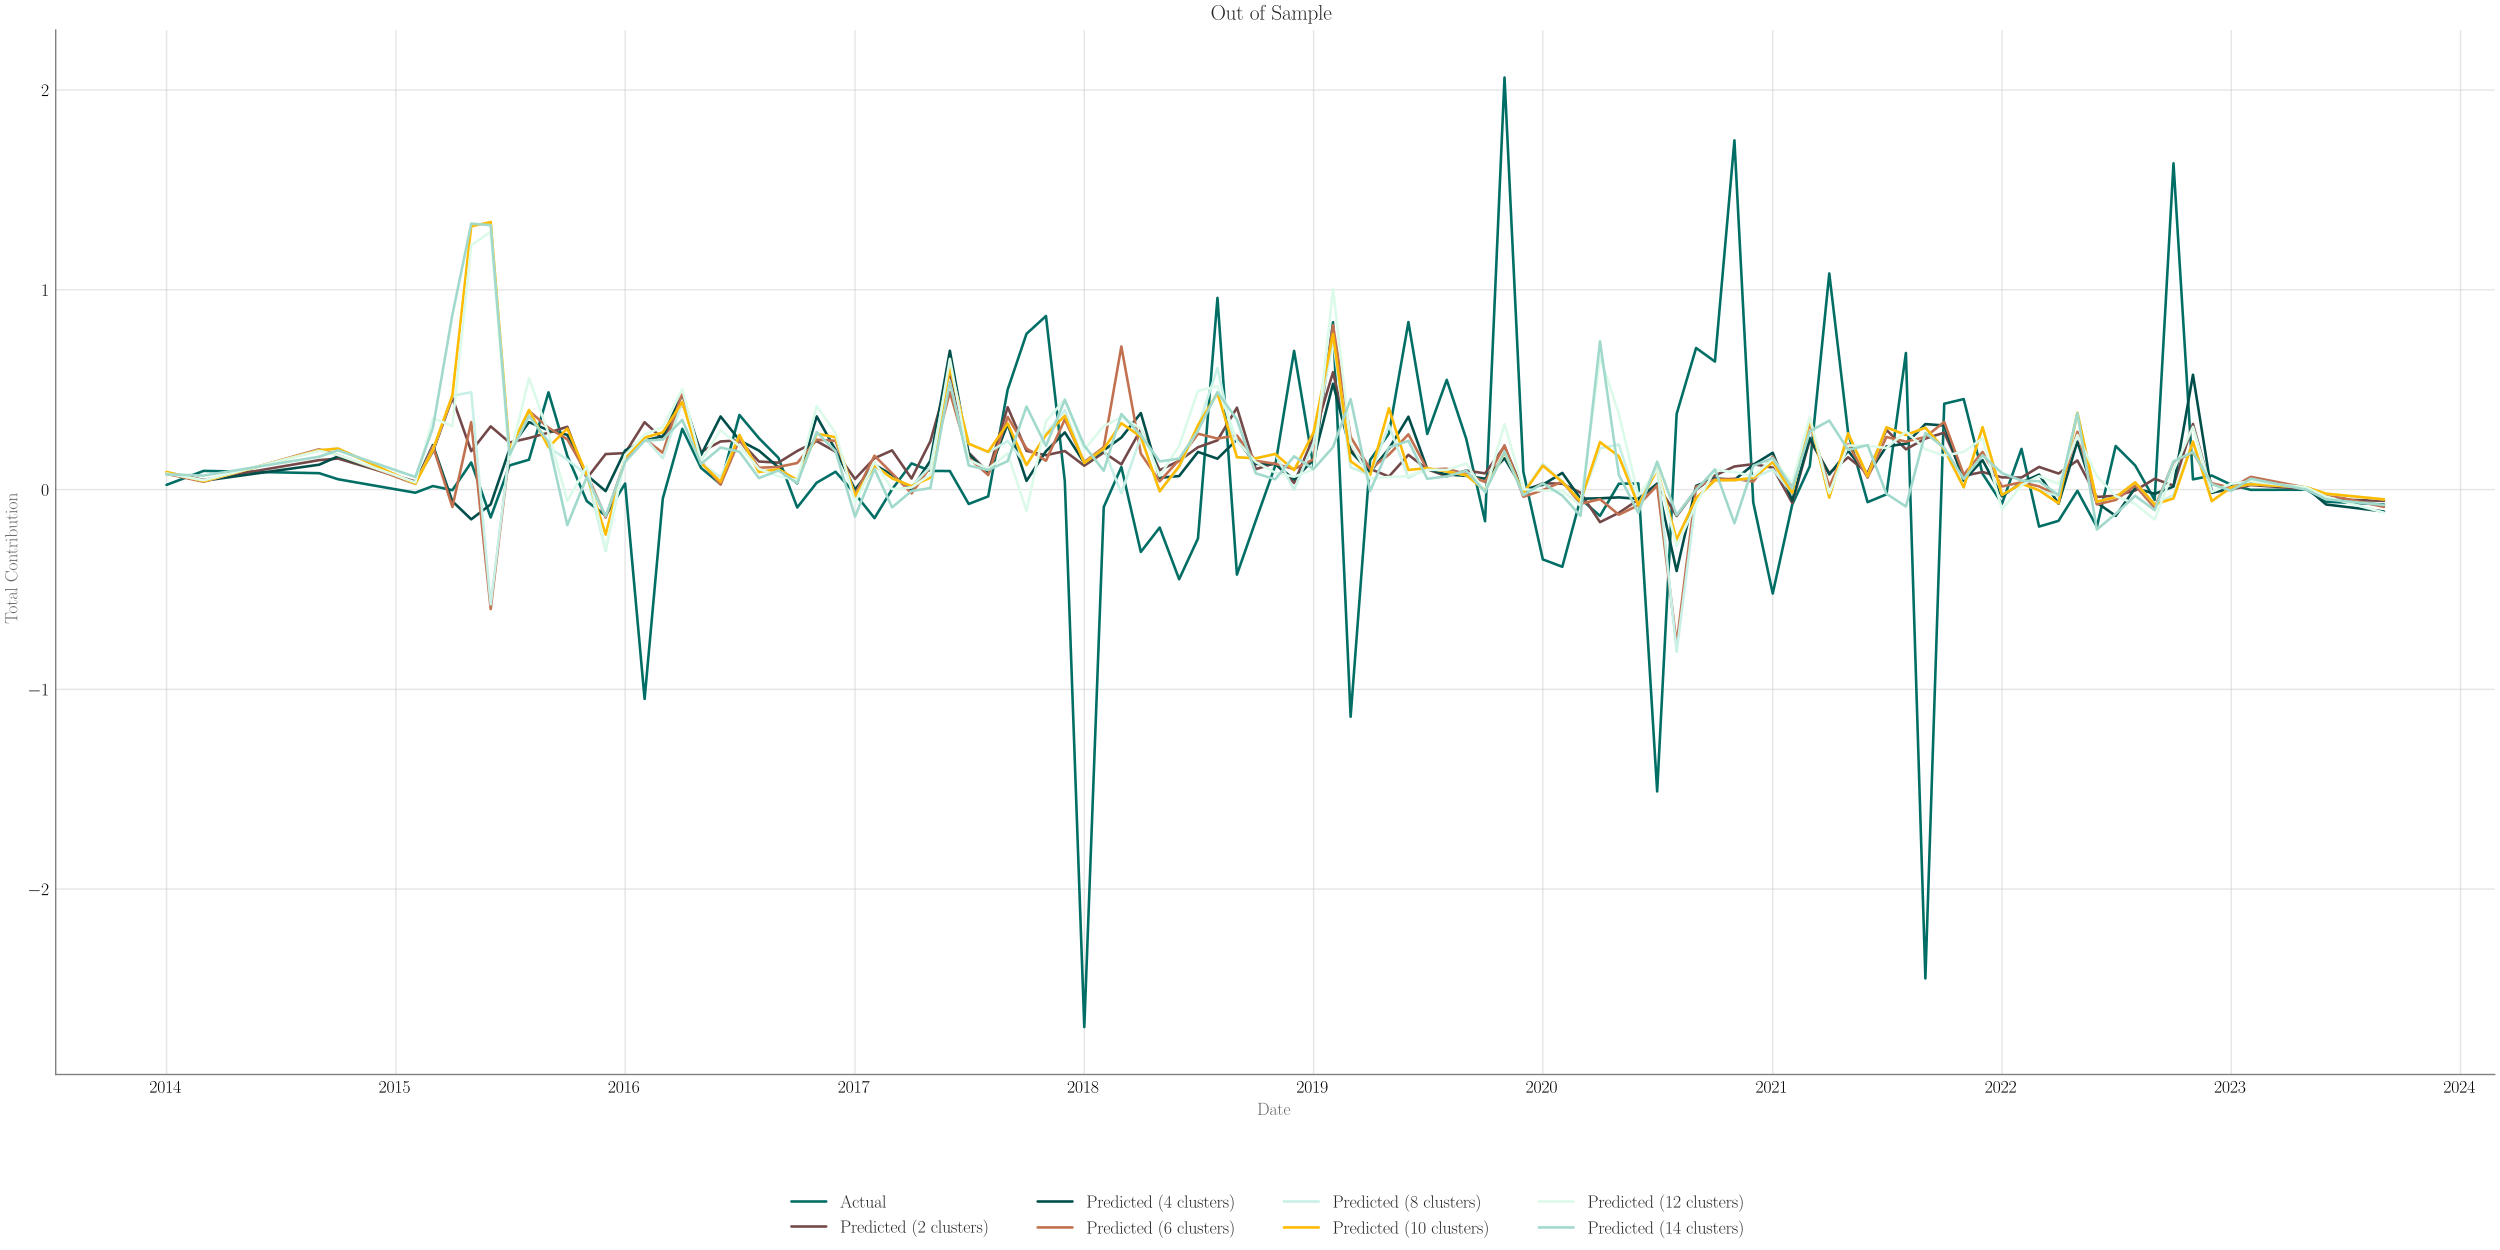 <?xml version="1.0" encoding="utf-8" standalone="no"?>
<!DOCTYPE svg PUBLIC "-//W3C//DTD SVG 1.1//EN"
  "http://www.w3.org/Graphics/SVG/1.1/DTD/svg11.dtd">
<svg xmlns:xlink="http://www.w3.org/1999/xlink" width="1440pt" height="720pt" viewBox="0 0 1440 720" xmlns="http://www.w3.org/2000/svg" version="1.1">
 <defs>
  <style type="text/css">*{stroke-linejoin: round; stroke-linecap: butt}</style>
 </defs>
 <g id="figure_1">
  <g id="patch_1">
   <path d="M 0 720 
L 1440 720 
L 1440 0 
L 0 0 
z
" style="fill: #ffffff"/>
  </g>
  <g id="axes_1">
   <g id="patch_2">
    <path d="M 32.086 618.912 
L 1437 618.912 
L 1437 17.302 
L 32.086 17.302 
z
" style="fill: #ffffff"/>
   </g>
   <g id="matplotlib.axis_1">
    <g id="xtick_1">
     <g id="line2d_1">
      <path d="M 95.946 618.912 
L 95.946 17.302 
" clip-path="url(#pcc79a90a4a)" style="fill: none; stroke: #cccccc; stroke-opacity: 0.5; stroke-width: 0.8; stroke-linecap: round"/>
     </g>
     <g id="text_1">
      <!-- $\mathdefault{2014}$ -->
      <g transform="translate(85.983 629.331) scale(0.1 -0.1)">
       <defs>
        <path id="CMR17-32" d="M 2669 989 
L 2554 989 
C 2490 536 2438 459 2413 420 
C 2381 369 1920 369 1830 369 
L 602 369 
C 832 619 1280 1072 1824 1597 
C 2214 1967 2669 2402 2669 3035 
C 2669 3790 2067 4224 1395 4224 
C 691 4224 262 3604 262 3030 
C 262 2780 448 2748 525 2748 
C 589 2748 781 2787 781 3010 
C 781 3207 614 3264 525 3264 
C 486 3264 448 3258 422 3245 
C 544 3790 915 4058 1306 4058 
C 1862 4058 2227 3617 2227 3035 
C 2227 2479 1901 2000 1536 1584 
L 262 146 
L 262 0 
L 2515 0 
L 2669 989 
z
" transform="scale(0.016)"/>
        <path id="CMR17-30" d="M 2688 2025 
C 2688 2416 2682 3080 2413 3591 
C 2176 4039 1798 4198 1466 4198 
C 1158 4198 768 4058 525 3597 
C 269 3118 243 2524 243 2025 
C 243 1661 250 1106 448 619 
C 723 -39 1216 -128 1466 -128 
C 1760 -128 2208 -7 2470 600 
C 2662 1042 2688 1559 2688 2025 
z
M 1466 -26 
C 1056 -26 813 325 723 812 
C 653 1188 653 1738 653 2096 
C 653 2588 653 2997 736 3387 
C 858 3929 1216 4096 1466 4096 
C 1728 4096 2067 3923 2189 3400 
C 2272 3036 2278 2607 2278 2096 
C 2278 1680 2278 1169 2202 792 
C 2067 95 1690 -26 1466 -26 
z
" transform="scale(0.016)"/>
        <path id="CMR17-31" d="M 1702 4058 
C 1702 4192 1696 4192 1606 4192 
C 1357 3916 979 3827 621 3827 
C 602 3827 570 3827 563 3808 
C 557 3795 557 3782 557 3648 
C 755 3648 1088 3686 1344 3839 
L 1344 461 
C 1344 236 1331 160 781 160 
L 589 160 
L 589 0 
C 896 0 1216 0 1523 0 
C 1830 0 2150 0 2458 0 
L 2458 160 
L 2266 160 
C 1715 160 1702 230 1702 458 
L 1702 4058 
z
" transform="scale(0.016)"/>
        <path id="CMR17-34" d="M 2150 4122 
C 2150 4256 2144 4256 2029 4256 
L 128 1254 
L 128 1088 
L 1779 1088 
L 1779 457 
C 1779 224 1766 160 1318 160 
L 1197 160 
L 1197 0 
C 1402 0 1747 0 1965 0 
C 2182 0 2528 0 2733 0 
L 2733 160 
L 2611 160 
C 2163 160 2150 224 2150 457 
L 2150 1088 
L 2803 1088 
L 2803 1254 
L 2150 1254 
L 2150 4122 
z
M 1798 3703 
L 1798 1254 
L 256 1254 
L 1798 3703 
z
" transform="scale(0.016)"/>
       </defs>
       <use xlink:href="#CMR17-32" transform="scale(0.996)"/>
       <use xlink:href="#CMR17-30" transform="translate(45.69 0) scale(0.996)"/>
       <use xlink:href="#CMR17-31" transform="translate(91.381 0) scale(0.996)"/>
       <use xlink:href="#CMR17-34" transform="translate(137.071 0) scale(0.996)"/>
      </g>
     </g>
    </g>
    <g id="xtick_2">
     <g id="line2d_2">
      <path d="M 228.007 618.912 
L 228.007 17.302 
" clip-path="url(#pcc79a90a4a)" style="fill: none; stroke: #cccccc; stroke-opacity: 0.5; stroke-width: 0.8; stroke-linecap: round"/>
     </g>
     <g id="text_2">
      <!-- $\mathdefault{2015}$ -->
      <g transform="translate(218.044 629.331) scale(0.1 -0.1)">
       <defs>
        <path id="CMR17-35" d="M 730 3692 
C 794 3666 1056 3584 1325 3584 
C 1920 3584 2246 3911 2432 4100 
C 2432 4157 2432 4192 2394 4192 
C 2387 4192 2374 4192 2323 4163 
C 2099 4058 1837 3973 1517 3973 
C 1325 3973 1037 3999 723 4139 
C 653 4171 640 4171 634 4171 
C 602 4171 595 4164 595 4037 
L 595 2203 
C 595 2089 595 2057 659 2057 
C 691 2057 704 2070 736 2114 
C 941 2401 1222 2522 1542 2522 
C 1766 2522 2246 2382 2246 1289 
C 2246 1085 2246 715 2054 421 
C 1894 159 1645 25 1370 25 
C 947 25 518 320 403 814 
C 429 807 480 795 506 795 
C 589 795 749 840 749 1038 
C 749 1210 627 1280 506 1280 
C 358 1280 262 1190 262 1011 
C 262 454 704 -128 1382 -128 
C 2042 -128 2669 440 2669 1264 
C 2669 2030 2170 2624 1549 2624 
C 1222 2624 947 2503 730 2274 
L 730 3692 
z
" transform="scale(0.016)"/>
       </defs>
       <use xlink:href="#CMR17-32" transform="scale(0.996)"/>
       <use xlink:href="#CMR17-30" transform="translate(45.69 0) scale(0.996)"/>
       <use xlink:href="#CMR17-31" transform="translate(91.381 0) scale(0.996)"/>
       <use xlink:href="#CMR17-35" transform="translate(137.071 0) scale(0.996)"/>
      </g>
     </g>
    </g>
    <g id="xtick_3">
     <g id="line2d_3">
      <path d="M 360.068 618.912 
L 360.068 17.302 
" clip-path="url(#pcc79a90a4a)" style="fill: none; stroke: #cccccc; stroke-opacity: 0.5; stroke-width: 0.8; stroke-linecap: round"/>
     </g>
     <g id="text_3">
      <!-- $\mathdefault{2016}$ -->
      <g transform="translate(350.105 629.331) scale(0.1 -0.1)">
       <defs>
        <path id="CMR17-36" d="M 678 2176 
C 678 3690 1395 4032 1811 4032 
C 1946 4032 2272 4009 2400 3776 
C 2298 3776 2106 3776 2106 3553 
C 2106 3381 2246 3323 2336 3323 
C 2394 3323 2566 3348 2566 3560 
C 2566 3954 2246 4179 1805 4179 
C 1043 4179 243 3390 243 1984 
C 243 253 966 -128 1478 -128 
C 2099 -128 2688 427 2688 1283 
C 2688 2081 2170 2662 1517 2662 
C 1126 2662 838 2407 678 1960 
L 678 2176 
z
M 1478 25 
C 691 25 691 1200 691 1436 
C 691 1896 909 2560 1504 2560 
C 1613 2560 1926 2560 2138 2120 
C 2253 1870 2253 1609 2253 1289 
C 2253 944 2253 690 2118 434 
C 1978 171 1773 25 1478 25 
z
" transform="scale(0.016)"/>
       </defs>
       <use xlink:href="#CMR17-32" transform="scale(0.996)"/>
       <use xlink:href="#CMR17-30" transform="translate(45.69 0) scale(0.996)"/>
       <use xlink:href="#CMR17-31" transform="translate(91.381 0) scale(0.996)"/>
       <use xlink:href="#CMR17-36" transform="translate(137.071 0) scale(0.996)"/>
      </g>
     </g>
    </g>
    <g id="xtick_4">
     <g id="line2d_4">
      <path d="M 492.491 618.912 
L 492.491 17.302 
" clip-path="url(#pcc79a90a4a)" style="fill: none; stroke: #cccccc; stroke-opacity: 0.5; stroke-width: 0.8; stroke-linecap: round"/>
     </g>
     <g id="text_4">
      <!-- $\mathdefault{2017}$ -->
      <g transform="translate(482.528 629.331) scale(0.1 -0.1)">
       <defs>
        <path id="CMR17-37" d="M 2886 3941 
L 2886 4081 
L 1382 4081 
C 634 4081 621 4165 595 4288 
L 480 4288 
L 294 3094 
L 410 3094 
C 429 3215 474 3540 550 3661 
C 589 3712 1062 3712 1171 3712 
L 2579 3712 
L 1869 2661 
C 1395 1954 1069 999 1069 165 
C 1069 89 1069 -128 1299 -128 
C 1530 -128 1530 89 1530 171 
L 1530 465 
C 1530 1508 1709 2196 2003 2636 
L 2886 3941 
z
" transform="scale(0.016)"/>
       </defs>
       <use xlink:href="#CMR17-32" transform="scale(0.996)"/>
       <use xlink:href="#CMR17-30" transform="translate(45.69 0) scale(0.996)"/>
       <use xlink:href="#CMR17-31" transform="translate(91.381 0) scale(0.996)"/>
       <use xlink:href="#CMR17-37" transform="translate(137.071 0) scale(0.996)"/>
      </g>
     </g>
    </g>
    <g id="xtick_5">
     <g id="line2d_5">
      <path d="M 624.552 618.912 
L 624.552 17.302 
" clip-path="url(#pcc79a90a4a)" style="fill: none; stroke: #cccccc; stroke-opacity: 0.5; stroke-width: 0.8; stroke-linecap: round"/>
     </g>
     <g id="text_5">
      <!-- $\mathdefault{2018}$ -->
      <g transform="translate(614.59 629.331) scale(0.1 -0.1)">
       <defs>
        <path id="CMR17-38" d="M 1741 2264 
C 2144 2467 2554 2773 2554 3263 
C 2554 3841 1990 4179 1472 4179 
C 890 4179 378 3759 378 3180 
C 378 3021 416 2747 666 2505 
C 730 2442 998 2251 1171 2130 
C 883 1983 211 1634 211 934 
C 211 279 838 -128 1459 -128 
C 2144 -128 2720 362 2720 1010 
C 2720 1590 2330 1857 2074 2029 
L 1741 2264 
z
M 902 2822 
C 851 2854 595 3051 595 3351 
C 595 3739 998 4032 1459 4032 
C 1965 4032 2336 3676 2336 3262 
C 2336 2669 1670 2331 1638 2331 
C 1632 2331 1626 2331 1574 2370 
L 902 2822 
z
M 2080 1519 
C 2176 1449 2483 1240 2483 851 
C 2483 381 2010 25 1472 25 
C 890 25 448 438 448 940 
C 448 1443 838 1862 1280 2060 
L 2080 1519 
z
" transform="scale(0.016)"/>
       </defs>
       <use xlink:href="#CMR17-32" transform="scale(0.996)"/>
       <use xlink:href="#CMR17-30" transform="translate(45.69 0) scale(0.996)"/>
       <use xlink:href="#CMR17-31" transform="translate(91.381 0) scale(0.996)"/>
       <use xlink:href="#CMR17-38" transform="translate(137.071 0) scale(0.996)"/>
      </g>
     </g>
    </g>
    <g id="xtick_6">
     <g id="line2d_6">
      <path d="M 756.613 618.912 
L 756.613 17.302 
" clip-path="url(#pcc79a90a4a)" style="fill: none; stroke: #cccccc; stroke-opacity: 0.5; stroke-width: 0.8; stroke-linecap: round"/>
     </g>
     <g id="text_6">
      <!-- $\mathdefault{2019}$ -->
      <g transform="translate(746.651 629.331) scale(0.1 -0.1)">
       <defs>
        <path id="CMR17-39" d="M 2253 1864 
C 2253 464 1670 31 1190 31 
C 1043 31 685 31 538 294 
C 704 268 826 357 826 518 
C 826 692 685 749 595 749 
C 538 749 365 723 365 506 
C 365 71 742 -128 1203 -128 
C 1939 -128 2688 674 2688 2073 
C 2688 3817 1971 4179 1485 4179 
C 851 4179 243 3628 243 2778 
C 243 1991 762 1408 1414 1408 
C 1952 1408 2189 1903 2253 2112 
L 2253 1864 
z
M 1427 1510 
C 1254 1510 1011 1542 813 1922 
C 678 2169 678 2461 678 2771 
C 678 3146 678 3405 858 3684 
C 947 3817 1114 4032 1485 4032 
C 2240 4032 2240 2885 2240 2632 
C 2240 2182 2035 1510 1427 1510 
z
" transform="scale(0.016)"/>
       </defs>
       <use xlink:href="#CMR17-32" transform="scale(0.996)"/>
       <use xlink:href="#CMR17-30" transform="translate(45.69 0) scale(0.996)"/>
       <use xlink:href="#CMR17-31" transform="translate(91.381 0) scale(0.996)"/>
       <use xlink:href="#CMR17-39" transform="translate(137.071 0) scale(0.996)"/>
      </g>
     </g>
    </g>
    <g id="xtick_7">
     <g id="line2d_7">
      <path d="M 888.675 618.912 
L 888.675 17.302 
" clip-path="url(#pcc79a90a4a)" style="fill: none; stroke: #cccccc; stroke-opacity: 0.5; stroke-width: 0.8; stroke-linecap: round"/>
     </g>
     <g id="text_7">
      <!-- $\mathdefault{2020}$ -->
      <g transform="translate(878.712 629.331) scale(0.1 -0.1)">
       <use xlink:href="#CMR17-32" transform="scale(0.996)"/>
       <use xlink:href="#CMR17-30" transform="translate(45.69 0) scale(0.996)"/>
       <use xlink:href="#CMR17-32" transform="translate(91.381 0) scale(0.996)"/>
       <use xlink:href="#CMR17-30" transform="translate(137.071 0) scale(0.996)"/>
      </g>
     </g>
    </g>
    <g id="xtick_8">
     <g id="line2d_8">
      <path d="M 1021.098 618.912 
L 1021.098 17.302 
" clip-path="url(#pcc79a90a4a)" style="fill: none; stroke: #cccccc; stroke-opacity: 0.5; stroke-width: 0.8; stroke-linecap: round"/>
     </g>
     <g id="text_8">
      <!-- $\mathdefault{2021}$ -->
      <g transform="translate(1011.135 629.331) scale(0.1 -0.1)">
       <use xlink:href="#CMR17-32" transform="scale(0.996)"/>
       <use xlink:href="#CMR17-30" transform="translate(45.69 0) scale(0.996)"/>
       <use xlink:href="#CMR17-32" transform="translate(91.381 0) scale(0.996)"/>
       <use xlink:href="#CMR17-31" transform="translate(137.071 0) scale(0.996)"/>
      </g>
     </g>
    </g>
    <g id="xtick_9">
     <g id="line2d_9">
      <path d="M 1153.159 618.912 
L 1153.159 17.302 
" clip-path="url(#pcc79a90a4a)" style="fill: none; stroke: #cccccc; stroke-opacity: 0.5; stroke-width: 0.8; stroke-linecap: round"/>
     </g>
     <g id="text_9">
      <!-- $\mathdefault{2022}$ -->
      <g transform="translate(1143.196 629.331) scale(0.1 -0.1)">
       <use xlink:href="#CMR17-32" transform="scale(0.996)"/>
       <use xlink:href="#CMR17-30" transform="translate(45.69 0) scale(0.996)"/>
       <use xlink:href="#CMR17-32" transform="translate(91.381 0) scale(0.996)"/>
       <use xlink:href="#CMR17-32" transform="translate(137.071 0) scale(0.996)"/>
      </g>
     </g>
    </g>
    <g id="xtick_10">
     <g id="line2d_10">
      <path d="M 1285.22 618.912 
L 1285.22 17.302 
" clip-path="url(#pcc79a90a4a)" style="fill: none; stroke: #cccccc; stroke-opacity: 0.5; stroke-width: 0.8; stroke-linecap: round"/>
     </g>
     <g id="text_10">
      <!-- $\mathdefault{2023}$ -->
      <g transform="translate(1275.257 629.331) scale(0.1 -0.1)">
       <defs>
        <path id="CMR17-33" d="M 1414 2157 
C 1984 2157 2234 1662 2234 1090 
C 2234 320 1824 25 1453 25 
C 1114 25 563 194 390 693 
C 422 680 454 680 486 680 
C 640 680 755 782 755 948 
C 755 1133 614 1216 486 1216 
C 378 1216 211 1165 211 926 
C 211 335 787 -128 1466 -128 
C 2176 -128 2720 430 2720 1085 
C 2720 1707 2208 2157 1600 2227 
C 2086 2328 2554 2756 2554 3329 
C 2554 3820 2048 4179 1472 4179 
C 890 4179 378 3829 378 3329 
C 378 3110 544 3072 627 3072 
C 762 3072 877 3155 877 3321 
C 877 3486 762 3569 627 3569 
C 602 3569 570 3569 544 3557 
C 730 3959 1235 4032 1459 4032 
C 1683 4032 2106 3925 2106 3320 
C 2106 3143 2080 2828 1862 2550 
C 1670 2304 1453 2304 1242 2284 
C 1210 2284 1062 2269 1037 2269 
C 992 2263 966 2257 966 2208 
C 966 2163 973 2157 1101 2157 
L 1414 2157 
z
" transform="scale(0.016)"/>
       </defs>
       <use xlink:href="#CMR17-32" transform="scale(0.996)"/>
       <use xlink:href="#CMR17-30" transform="translate(45.69 0) scale(0.996)"/>
       <use xlink:href="#CMR17-32" transform="translate(91.381 0) scale(0.996)"/>
       <use xlink:href="#CMR17-33" transform="translate(137.071 0) scale(0.996)"/>
      </g>
     </g>
    </g>
    <g id="xtick_11">
     <g id="line2d_11">
      <path d="M 1417.281 618.912 
L 1417.281 17.302 
" clip-path="url(#pcc79a90a4a)" style="fill: none; stroke: #cccccc; stroke-opacity: 0.5; stroke-width: 0.8; stroke-linecap: round"/>
     </g>
     <g id="text_11">
      <!-- $\mathdefault{2024}$ -->
      <g transform="translate(1407.318 629.331) scale(0.1 -0.1)">
       <use xlink:href="#CMR17-32" transform="scale(0.996)"/>
       <use xlink:href="#CMR17-30" transform="translate(45.69 0) scale(0.996)"/>
       <use xlink:href="#CMR17-32" transform="translate(91.381 0) scale(0.996)"/>
       <use xlink:href="#CMR17-34" transform="translate(137.071 0) scale(0.996)"/>
      </g>
     </g>
    </g>
    <g id="text_12">
     <!-- Date -->
     <g style="fill: #696969" transform="translate(724.096 642.186) scale(0.1 -0.1)">
      <defs>
       <path id="CMR17-44" d="M 333 4352 
L 333 4186 
C 774 4186 845 4186 845 3900 
L 845 452 
C 845 166 774 166 333 166 
L 333 0 
L 2368 0 
C 3398 0 4224 943 4224 2141 
C 4224 3346 3411 4352 2368 4352 
L 333 4352 
z
M 1523 166 
C 1267 166 1254 197 1254 414 
L 1254 3938 
C 1254 4155 1267 4186 1523 4186 
L 2240 4186 
C 2771 4186 3750 3874 3750 2141 
C 3750 1242 3488 879 3366 707 
C 3213 510 2848 166 2240 166 
L 1523 166 
z
" transform="scale(0.016)"/>
       <path id="CMR17-61" d="M 2304 1653 
C 2304 2072 2304 2294 2035 2543 
C 1798 2752 1523 2816 1306 2816 
C 800 2816 435 2407 435 1971 
C 435 1728 627 1728 666 1728 
C 749 1728 896 1778 896 1954 
C 896 2112 774 2181 666 2181 
C 640 2181 608 2174 589 2168 
C 723 2592 1069 2714 1293 2714 
C 1613 2714 1965 2429 1965 1885 
L 1965 1600 
C 1587 1600 1133 1549 774 1357 
C 371 1133 256 813 256 570 
C 256 77 832 -64 1171 -64 
C 1523 -64 1850 139 1990 511 
C 2003 233 2182 -18 2464 -18 
C 2598 -18 2938 70 2938 567 
L 2938 920 
L 2822 920 
L 2822 562 
C 2822 178 2650 128 2566 128 
C 2304 128 2304 458 2304 738 
L 2304 1653 
z
M 1965 870 
C 1965 317 1568 38 1216 38 
C 896 38 646 275 646 570 
C 646 761 730 1100 1101 1305 
C 1408 1478 1760 1504 1965 1504 
L 1965 870 
z
" transform="scale(0.016)"/>
       <path id="CMR17-74" d="M 966 2560 
L 1862 2560 
L 1862 2725 
L 966 2725 
L 966 3904 
L 851 3904 
C 838 3245 614 2668 70 2668 
L 70 2560 
L 627 2560 
L 627 771 
C 627 650 627 -64 1370 -64 
C 1747 -64 1965 306 1965 777 
L 1965 1140 
L 1850 1140 
L 1850 783 
C 1850 344 1677 51 1408 51 
C 1222 51 966 178 966 758 
L 966 2560 
z
" transform="scale(0.016)"/>
       <path id="CMR17-65" d="M 2438 1472 
C 2464 1498 2464 1511 2464 1576 
C 2464 2238 2118 2816 1389 2816 
C 710 2816 173 2169 173 1383 
C 173 551 781 -64 1459 -64 
C 2176 -64 2458 607 2458 740 
C 2458 784 2419 784 2406 784 
C 2362 784 2355 771 2330 696 
C 2189 265 1837 51 1504 51 
C 1229 51 954 203 781 480 
C 582 803 582 1176 582 1472 
L 2438 1472 
z
M 589 1568 
C 634 2505 1126 2714 1382 2714 
C 1818 2714 2112 2297 2118 1568 
L 589 1568 
z
" transform="scale(0.016)"/>
      </defs>
      <use xlink:href="#CMR17-44" transform="scale(0.996)"/>
      <use xlink:href="#CMR17-61" transform="translate(70.394 0) scale(0.996)"/>
      <use xlink:href="#CMR17-74" transform="translate(116.084 0) scale(0.996)"/>
      <use xlink:href="#CMR17-65" transform="translate(151.365 0) scale(0.996)"/>
     </g>
    </g>
   </g>
   <g id="matplotlib.axis_2">
    <g id="ytick_1">
     <g id="line2d_12">
      <path d="M 32.086 512.13 
L 1437 512.13 
" clip-path="url(#pcc79a90a4a)" style="fill: none; stroke: #cccccc; stroke-opacity: 0.5; stroke-width: 0.8; stroke-linecap: round"/>
     </g>
     <g id="text_13">
      <!-- $\mathdefault{−2}$ -->
      <g transform="translate(15.856 515.589) scale(0.1 -0.1)">
       <defs>
        <path id="CMSY10-0" d="M 4218 1472 
C 4326 1472 4442 1472 4442 1600 
C 4442 1728 4326 1728 4218 1728 
L 755 1728 
C 646 1728 531 1728 531 1600 
C 531 1472 646 1472 755 1472 
L 4218 1472 
z
" transform="scale(0.016)"/>
       </defs>
       <use xlink:href="#CMSY10-0" transform="scale(0.996)"/>
       <use xlink:href="#CMR17-32" transform="translate(77.487 0) scale(0.996)"/>
      </g>
     </g>
    </g>
    <g id="ytick_2">
     <g id="line2d_13">
      <path d="M 32.086 397.062 
L 1437 397.062 
" clip-path="url(#pcc79a90a4a)" style="fill: none; stroke: #cccccc; stroke-opacity: 0.5; stroke-width: 0.8; stroke-linecap: round"/>
     </g>
     <g id="text_14">
      <!-- $\mathdefault{−1}$ -->
      <g transform="translate(15.856 400.521) scale(0.1 -0.1)">
       <use xlink:href="#CMSY10-0" transform="scale(0.996)"/>
       <use xlink:href="#CMR17-31" transform="translate(77.487 0) scale(0.996)"/>
      </g>
     </g>
    </g>
    <g id="ytick_3">
     <g id="line2d_14">
      <path d="M 32.086 281.994 
L 1437 281.994 
" clip-path="url(#pcc79a90a4a)" style="fill: none; stroke: #cccccc; stroke-opacity: 0.5; stroke-width: 0.8; stroke-linecap: round"/>
     </g>
     <g id="text_15">
      <!-- $\mathdefault{0}$ -->
      <g transform="translate(23.605 285.453) scale(0.1 -0.1)">
       <use xlink:href="#CMR17-30" transform="scale(0.996)"/>
      </g>
     </g>
    </g>
    <g id="ytick_4">
     <g id="line2d_15">
      <path d="M 32.086 166.925 
L 1437 166.925 
" clip-path="url(#pcc79a90a4a)" style="fill: none; stroke: #cccccc; stroke-opacity: 0.5; stroke-width: 0.8; stroke-linecap: round"/>
     </g>
     <g id="text_16">
      <!-- $\mathdefault{1}$ -->
      <g transform="translate(23.605 170.385) scale(0.1 -0.1)">
       <use xlink:href="#CMR17-31" transform="scale(0.996)"/>
      </g>
     </g>
    </g>
    <g id="ytick_5">
     <g id="line2d_16">
      <path d="M 32.086 51.857 
L 1437 51.857 
" clip-path="url(#pcc79a90a4a)" style="fill: none; stroke: #cccccc; stroke-opacity: 0.5; stroke-width: 0.8; stroke-linecap: round"/>
     </g>
     <g id="text_17">
      <!-- $\mathdefault{2}$ -->
      <g transform="translate(23.605 55.316) scale(0.1 -0.1)">
       <use xlink:href="#CMR17-32" transform="scale(0.996)"/>
      </g>
     </g>
    </g>
    <g id="text_18">
     <!-- Total Contribution -->
     <g style="fill: #696969" transform="translate(9.919 359.356) rotate(-90) scale(0.1 -0.1)">
      <defs>
       <path id="CMR17-54" d="M 3981 4326 
L 288 4326 
L 179 2918 
L 294 2918 
C 378 3976 467 4160 1453 4160 
C 1568 4160 1754 4160 1805 4154 
C 1926 4135 1926 4058 1926 3912 
L 1926 459 
C 1926 230 1907 160 1376 160 
L 1197 160 
L 1197 0 
C 1504 0 1824 0 2138 0 
C 2451 0 2771 0 3078 0 
L 3078 160 
L 2899 160 
C 2368 160 2349 230 2349 459 
L 2349 3912 
C 2349 4052 2349 4129 2464 4154 
C 2515 4160 2701 4160 2816 4160 
C 3795 4160 3891 3976 3974 2918 
L 4090 2918 
L 3981 4326 
z
" transform="scale(0.016)"/>
       <path id="CMR17-6f" d="M 2758 1356 
C 2758 2176 2163 2816 1466 2816 
C 768 2816 173 2176 173 1356 
C 173 551 768 -64 1466 -64 
C 2163 -64 2758 551 2758 1356 
z
M 1466 51 
C 1165 51 909 230 762 480 
C 602 767 582 1126 582 1408 
C 582 1677 595 2010 762 2298 
C 890 2509 1139 2714 1466 2714 
C 1754 2714 1997 2554 2150 2330 
C 2349 2029 2349 1607 2349 1408 
C 2349 1158 2336 775 2163 467 
C 1984 173 1709 51 1466 51 
z
" transform="scale(0.016)"/>
       <path id="CMR17-6c" d="M 979 4396 
L 218 4326 
L 218 4160 
C 595 4160 653 4122 653 3817 
L 653 426 
C 653 184 627 153 218 153 
L 218 -13 
C 371 0 653 0 813 0 
C 979 0 1261 0 1414 -13 
L 1414 153 
C 1005 153 979 178 979 426 
L 979 4396 
z
" transform="scale(0.016)"/>
       <path id="CMR17-43" d="M 3974 4289 
C 3974 4403 3968 4410 3930 4410 
C 3904 4410 3898 4403 3853 4327 
L 3571 3792 
C 3258 4187 2874 4416 2381 4416 
C 1286 4416 294 3456 294 2148 
C 294 826 1286 -128 2387 -128 
C 3366 -128 3974 730 3974 1461 
C 3974 1524 3974 1550 3917 1550 
C 3866 1550 3866 1531 3859 1474 
C 3808 585 3168 38 2477 38 
C 1824 38 781 495 781 2147 
C 781 3805 1843 4250 2464 4250 
C 3187 4250 3712 3628 3834 2745 
C 3846 2668 3846 2655 3904 2655 
C 3974 2655 3974 2668 3974 2783 
L 3974 4289 
z
" transform="scale(0.016)"/>
       <path id="CMR17-6e" d="M 2656 1933 
C 2656 2259 2592 2790 1837 2790 
C 1331 2790 1069 2400 973 2144 
L 966 2144 
L 966 2790 
L 211 2720 
L 211 2554 
C 589 2554 646 2515 646 2208 
L 646 428 
C 646 184 621 153 211 153 
L 211 -13 
C 365 0 646 0 813 0 
C 979 0 1267 0 1421 -13 
L 1421 153 
C 1011 153 986 178 986 428 
L 986 1658 
C 986 2247 1344 2688 1792 2688 
C 2266 2688 2317 2266 2317 1958 
L 2317 428 
C 2317 184 2291 153 1882 153 
L 1882 -13 
C 2035 0 2317 0 2483 0 
C 2650 0 2938 0 3091 -13 
L 3091 153 
C 2682 153 2656 178 2656 428 
L 2656 1933 
z
" transform="scale(0.016)"/>
       <path id="CMR17-72" d="M 960 1497 
C 960 2112 1222 2688 1702 2688 
C 1747 2688 1792 2682 1837 2662 
C 1837 2662 1696 2617 1696 2452 
C 1696 2298 1818 2234 1914 2234 
C 1990 2234 2131 2279 2131 2458 
C 2131 2663 1926 2790 1709 2790 
C 1222 2790 1011 2317 947 2093 
L 941 2093 
L 941 2790 
L 198 2720 
L 198 2554 
C 576 2554 634 2515 634 2208 
L 634 428 
C 634 184 608 153 198 153 
L 198 -13 
C 352 0 646 0 813 0 
C 998 0 1325 0 1498 -13 
L 1498 153 
C 1037 153 960 153 960 440 
L 960 1497 
z
" transform="scale(0.016)"/>
       <path id="CMR17-69" d="M 992 3909 
C 992 4049 877 4170 730 4170 
C 589 4170 467 4056 467 3909 
C 467 3769 582 3648 730 3648 
C 870 3648 992 3763 992 3909 
z
M 243 2706 
L 243 2541 
C 602 2541 653 2502 653 2197 
L 653 427 
C 653 184 627 153 218 153 
L 218 -13 
C 371 0 646 0 806 0 
C 960 0 1222 0 1370 -13 
L 1370 153 
C 992 153 979 191 979 420 
L 979 2776 
L 243 2706 
z
" transform="scale(0.016)"/>
       <path id="CMR17-62" d="M 960 4396 
L 198 4326 
L 198 4160 
C 576 4160 634 4122 634 3817 
L 634 -13 
L 749 -13 
L 934 441 
C 1120 141 1395 -64 1766 -64 
C 2406 -64 3053 500 3053 1370 
C 3053 2188 2477 2790 1830 2790 
C 1434 2790 1152 2579 960 2330 
L 960 4396 
z
M 973 2004 
C 973 2118 973 2138 1062 2272 
C 1312 2657 1670 2688 1792 2688 
C 1984 2688 2643 2585 2643 1376 
C 2643 108 1888 38 1734 38 
C 1536 38 1248 114 1043 486 
C 973 608 973 621 973 735 
L 973 2004 
z
" transform="scale(0.016)"/>
       <path id="CMR17-75" d="M 1882 2693 
L 1882 2528 
C 2259 2528 2317 2489 2317 2186 
L 2317 1032 
C 2317 500 2029 38 1555 38 
C 1030 38 986 348 986 678 
L 986 2763 
L 211 2693 
L 211 2528 
C 467 2528 640 2528 646 2274 
L 646 1058 
C 646 633 646 361 813 183 
C 896 101 1056 -64 1517 -64 
C 2061 -64 2272 377 2323 506 
L 2330 506 
L 2330 -63 
L 3091 -63 
L 3091 128 
C 2714 128 2656 166 2656 473 
L 2656 2763 
L 1882 2693 
z
" transform="scale(0.016)"/>
      </defs>
      <use xlink:href="#CMR17-54" transform="scale(0.996)"/>
      <use xlink:href="#CMR17-6f" transform="translate(58.703 0) scale(0.996)"/>
      <use xlink:href="#CMR17-74" transform="translate(104.393 0) scale(0.996)"/>
      <use xlink:href="#CMR17-61" transform="translate(139.674 0) scale(0.996)"/>
      <use xlink:href="#CMR17-6c" transform="translate(185.364 0) scale(0.996)"/>
      <use xlink:href="#CMR17-43" transform="translate(240.311 0) scale(0.996)"/>
      <use xlink:href="#CMR17-6f" transform="translate(306.821 0) scale(0.996)"/>
      <use xlink:href="#CMR17-6e" transform="translate(352.512 0) scale(0.996)"/>
      <use xlink:href="#CMR17-74" transform="translate(400.805 0) scale(0.996)"/>
      <use xlink:href="#CMR17-72" transform="translate(436.085 0) scale(0.996)"/>
      <use xlink:href="#CMR17-69" transform="translate(471.366 0) scale(0.996)"/>
      <use xlink:href="#CMR17-62" transform="translate(496.237 0) scale(0.996)"/>
      <use xlink:href="#CMR17-75" transform="translate(547.133 0) scale(0.996)"/>
      <use xlink:href="#CMR17-74" transform="translate(598.028 0) scale(0.996)"/>
      <use xlink:href="#CMR17-69" transform="translate(633.309 0) scale(0.996)"/>
      <use xlink:href="#CMR17-6f" transform="translate(658.18 0) scale(0.996)"/>
      <use xlink:href="#CMR17-6e" transform="translate(703.87 0) scale(0.996)"/>
     </g>
    </g>
   </g>
   <g id="line2d_17">
    <path d="M 95.946 279.281 
L 117.293 271.23 
L 183.866 272.553 
L 183.866 272.553 
L 194.72 276.049 
L 194.72 276.049 
L 239.223 283.803 
L 249.354 279.965 
L 249.354 279.965 
L 260.57 282.325 
L 271.424 266.378 
L 271.424 266.378 
L 282.64 298.046 
L 282.64 298.046 
L 293.495 268.08 
L 293.495 268.08 
L 304.711 264.785 
L 304.711 264.785 
L 315.927 226.003 
L 315.927 226.003 
L 326.781 262.571 
L 326.781 262.571 
L 337.998 288.64 
L 337.998 288.64 
L 348.852 297.012 
L 348.852 297.012 
L 360.068 278.53 
L 360.068 278.53 
L 371.284 402.566 
L 371.284 402.566 
L 381.777 287.096 
L 381.777 287.096 
L 392.993 247.015 
L 392.993 247.015 
L 403.847 269.566 
L 403.847 269.566 
L 415.063 278.878 
L 415.063 278.878 
L 425.918 239.031 
L 425.918 239.031 
L 437.134 252.372 
L 437.134 252.372 
L 448.35 263.679 
L 448.35 263.679 
L 459.204 292.299 
L 459.204 292.299 
L 470.421 278.034 
L 470.421 278.034 
L 481.275 271.732 
L 481.275 271.732 
L 492.491 284.382 
L 492.491 284.382 
L 503.707 298.447 
L 503.707 298.447 
L 513.838 281.826 
L 513.838 281.826 
L 525.054 266.91 
L 525.054 266.91 
L 535.908 271.24 
L 535.908 271.24 
L 547.125 271.326 
L 547.125 271.326 
L 557.979 290.281 
L 557.979 290.281 
L 569.195 285.928 
L 569.195 285.928 
L 580.411 224.435 
L 580.411 224.435 
L 591.266 192.273 
L 591.266 192.273 
L 602.482 182.022 
L 602.482 182.022 
L 613.336 277.247 
L 613.336 277.247 
L 624.552 591.566 
L 624.552 591.566 
L 635.768 292.038 
L 635.768 292.038 
L 645.899 269.023 
L 645.899 269.023 
L 657.115 317.901 
L 657.115 317.901 
L 667.97 303.868 
L 667.97 303.868 
L 679.186 333.633 
L 679.186 333.633 
L 690.04 310.15 
L 690.04 310.15 
L 701.256 171.593 
L 701.256 171.593 
L 712.472 330.968 
L 712.472 330.968 
L 723.327 299.882 
L 723.327 299.882 
L 734.543 268.186 
L 734.543 268.186 
L 745.397 202.117 
L 745.397 202.117 
L 756.613 269.104 
L 756.613 269.104 
L 767.83 185.581 
L 767.83 185.581 
L 777.96 412.823 
L 777.96 412.823 
L 789.176 264.985 
L 789.176 264.985 
L 800.031 249.692 
L 800.031 249.692 
L 811.247 185.514 
L 811.247 185.514 
L 822.101 249.947 
L 822.101 249.947 
L 833.317 218.809 
L 833.317 218.809 
L 844.534 252.732 
L 844.534 252.732 
L 855.388 300.214 
L 855.388 300.214 
L 866.604 44.648 
L 866.604 44.648 
L 877.458 271.786 
L 888.675 322.23 
L 888.675 322.23 
L 899.891 326.467 
L 899.891 326.467 
L 910.383 287.229 
L 910.383 287.229 
L 921.599 297.171 
L 921.599 297.171 
L 932.454 278.64 
L 932.454 278.64 
L 943.67 278.444 
L 943.67 278.444 
L 954.524 455.862 
L 954.524 455.862 
L 965.74 238.444 
L 965.74 238.444 
L 976.957 200.427 
L 976.957 200.427 
L 987.811 208.276 
L 987.811 208.276 
L 999.027 80.868 
L 999.027 80.868 
L 1009.881 289.372 
L 1009.881 289.372 
L 1021.098 341.847 
L 1021.098 341.847 
L 1032.314 290.718 
L 1042.444 268.527 
L 1042.444 268.527 
L 1053.661 157.523 
L 1053.661 157.523 
L 1064.515 249.341 
L 1064.515 249.341 
L 1075.731 289.233 
L 1075.731 289.233 
L 1086.585 284.742 
L 1086.585 284.742 
L 1097.802 203.332 
L 1097.802 203.332 
L 1109.018 563.561 
L 1109.018 563.561 
L 1119.872 232.556 
L 1119.872 232.556 
L 1131.088 229.874 
L 1131.088 229.874 
L 1141.943 272.865 
L 1141.943 272.865 
L 1153.159 290.099 
L 1153.159 290.099 
L 1164.375 258.567 
L 1164.375 258.567 
L 1174.506 303.3 
L 1174.506 303.3 
L 1185.722 300.008 
L 1185.722 300.008 
L 1196.576 282.717 
L 1196.576 282.717 
L 1207.792 303.481 
L 1207.792 303.481 
L 1218.647 256.893 
L 1218.647 256.893 
L 1229.863 268.098 
L 1229.863 268.098 
L 1241.079 287.944 
L 1251.933 94.09 
L 1251.933 94.09 
L 1263.149 276.112 
L 1263.149 276.112 
L 1274.004 273.916 
L 1285.22 279.223 
L 1296.436 282.164 
L 1328.637 282.078 
L 1339.853 288.941 
L 1339.853 288.941 
L 1373.14 290.576 
L 1373.14 290.576 
" clip-path="url(#pcc79a90a4a)" style="fill: none; stroke: #006e64; stroke-width: 1.5; stroke-linecap: round"/>
   </g>
   <g id="line2d_18">
    <path d="M 95.946 272.045 
L 117.293 276.445 
L 183.866 265.028 
L 183.866 265.028 
L 194.72 264.15 
L 194.72 264.15 
L 239.223 277.316 
L 249.354 260.107 
L 249.354 260.107 
L 260.57 229.224 
L 271.424 259.865 
L 271.424 259.865 
L 282.64 245.587 
L 282.64 245.587 
L 293.495 254.894 
L 293.495 254.894 
L 304.711 252.317 
L 304.711 252.317 
L 315.927 249.213 
L 315.927 249.213 
L 326.781 245.829 
L 326.781 245.829 
L 337.998 275.54 
L 337.998 275.54 
L 348.852 261.543 
L 348.852 261.543 
L 360.068 260.982 
L 360.068 260.982 
L 371.284 243.18 
L 371.284 243.18 
L 381.777 252.866 
L 381.777 252.866 
L 392.993 232.318 
L 392.993 232.318 
L 403.847 260.291 
L 403.847 260.291 
L 415.063 254.272 
L 415.063 254.272 
L 425.918 253.639 
L 425.918 253.639 
L 437.134 265.836 
L 437.134 265.836 
L 448.35 266.483 
L 448.35 266.483 
L 459.204 259.764 
L 459.204 259.764 
L 470.421 254.099 
L 470.421 254.099 
L 481.275 260.173 
L 481.275 260.173 
L 492.491 275.887 
L 492.491 275.887 
L 503.707 263.931 
L 503.707 263.931 
L 513.838 259.412 
L 513.838 259.412 
L 525.054 275.628 
L 525.054 275.628 
L 535.908 254.136 
L 535.908 254.136 
L 547.125 214.39 
L 547.125 214.39 
L 557.979 260.692 
L 557.979 260.692 
L 569.195 272.079 
L 569.195 272.079 
L 580.411 234.551 
L 580.411 234.551 
L 591.266 259.676 
L 591.266 259.676 
L 602.482 262.207 
L 602.482 262.207 
L 613.336 259.807 
L 613.336 259.807 
L 624.552 268.224 
L 624.552 268.224 
L 635.768 260.631 
L 635.768 260.631 
L 645.899 267.49 
L 645.899 267.49 
L 657.115 247.321 
L 657.115 247.321 
L 667.97 270.837 
L 667.97 270.837 
L 679.186 265.437 
L 679.186 265.437 
L 690.04 257.597 
L 690.04 257.597 
L 701.256 253.64 
L 701.256 253.64 
L 712.472 234.82 
L 712.472 234.82 
L 723.327 270.238 
L 723.327 270.238 
L 734.543 266.754 
L 734.543 266.754 
L 745.397 278.199 
L 745.397 278.199 
L 756.613 251.801 
L 756.613 251.801 
L 767.83 214.394 
L 767.83 214.394 
L 777.96 258.941 
L 777.96 258.941 
L 789.176 270.069 
L 789.176 270.069 
L 800.031 274.49 
L 800.031 274.49 
L 811.247 261.972 
L 811.247 261.972 
L 822.101 270.254 
L 822.101 270.254 
L 833.317 274.389 
L 833.317 274.389 
L 844.534 271.006 
L 844.534 271.006 
L 855.388 272.669 
L 855.388 272.669 
L 866.604 257.121 
L 866.604 257.121 
L 877.458 283.156 
L 888.675 278.329 
L 888.675 278.329 
L 899.891 278.625 
L 899.891 278.625 
L 910.383 283.781 
L 910.383 283.781 
L 921.599 300.757 
L 921.599 300.757 
L 932.454 295.38 
L 932.454 295.38 
L 943.67 287.846 
L 943.67 287.846 
L 954.524 278.796 
L 954.524 278.796 
L 965.74 297.205 
L 965.74 297.205 
L 976.957 282.109 
L 976.957 282.109 
L 987.811 273.859 
L 987.811 273.859 
L 999.027 268.684 
L 999.027 268.684 
L 1009.881 267.339 
L 1009.881 267.339 
L 1021.098 269.343 
L 1021.098 269.343 
L 1032.314 289.647 
L 1032.314 289.647 
L 1042.444 253.372 
L 1042.444 253.372 
L 1053.661 272.548 
L 1053.661 272.548 
L 1064.515 263.422 
L 1064.515 263.422 
L 1075.731 272.47 
L 1075.731 272.47 
L 1086.585 247.589 
L 1086.585 247.589 
L 1097.802 258.791 
L 1097.802 258.791 
L 1109.018 252.612 
L 1109.018 252.612 
L 1119.872 249.199 
L 1119.872 249.199 
L 1131.088 274.125 
L 1131.088 274.125 
L 1141.943 271.868 
L 1141.943 271.868 
L 1153.159 274.961 
L 1153.159 274.961 
L 1164.375 275.052 
L 1164.375 275.052 
L 1174.506 268.946 
L 1174.506 268.946 
L 1185.722 272.75 
L 1185.722 272.75 
L 1196.576 265.249 
L 1196.576 265.249 
L 1207.792 286.254 
L 1207.792 286.254 
L 1218.647 285.573 
L 1218.647 285.573 
L 1229.863 282.507 
L 1229.863 282.507 
L 1241.079 275.811 
L 1251.933 279.701 
L 1251.933 279.701 
L 1263.149 244.195 
L 1263.149 244.195 
L 1274.004 283.551 
L 1285.22 281.98 
L 1296.436 279.359 
L 1328.637 281.725 
L 1339.853 287.536 
L 1339.853 287.536 
L 1373.14 288.495 
L 1373.14 288.495 
" clip-path="url(#pcc79a90a4a)" style="fill: none; stroke: #734848; stroke-width: 1.5; stroke-linecap: round"/>
   </g>
   <g id="line2d_19">
    <path d="M 95.946 272.61 
L 117.293 276.932 
L 183.866 267.668 
L 183.866 267.668 
L 194.72 262.871 
L 194.72 262.871 
L 239.223 277.991 
L 249.354 256.344 
L 249.354 256.344 
L 260.57 288.723 
L 271.424 299.134 
L 271.424 299.134 
L 282.64 290.515 
L 282.64 290.515 
L 293.495 258.69 
L 304.711 243.144 
L 304.711 243.144 
L 315.927 247.84 
L 315.927 247.84 
L 326.781 250.452 
L 326.781 250.452 
L 337.998 273.724 
L 337.998 273.724 
L 348.852 282.867 
L 348.852 282.867 
L 360.068 259.469 
L 360.068 259.469 
L 371.284 253.733 
L 371.284 253.733 
L 381.777 251.246 
L 381.777 251.246 
L 392.993 226.94 
L 392.993 226.94 
L 403.847 261.975 
L 403.847 261.975 
L 415.063 239.88 
L 415.063 239.88 
L 425.918 253.593 
L 425.918 253.593 
L 437.134 259.554 
L 437.134 259.554 
L 459.204 278.4 
L 459.204 278.4 
L 470.421 239.846 
L 470.421 239.846 
L 481.275 259.162 
L 481.275 259.162 
L 492.491 281.996 
L 492.491 281.996 
L 503.707 267.647 
L 503.707 267.647 
L 513.838 273.58 
L 513.838 273.58 
L 525.054 282.016 
L 525.054 282.016 
L 535.908 265.365 
L 535.908 265.365 
L 547.125 202.028 
L 547.125 202.028 
L 557.979 261.608 
L 557.979 261.608 
L 569.195 272.827 
L 569.195 272.827 
L 580.411 244.232 
L 580.411 244.232 
L 591.266 276.975 
L 591.266 276.975 
L 602.482 259.892 
L 602.482 259.892 
L 613.336 249.072 
L 613.336 249.072 
L 624.552 266.664 
L 624.552 266.664 
L 635.768 259.336 
L 635.768 259.336 
L 645.899 252.029 
L 645.899 252.029 
L 657.115 237.936 
L 657.115 237.936 
L 667.97 275.203 
L 667.97 275.203 
L 679.186 274.199 
L 679.186 274.199 
L 690.04 260.31 
L 690.04 260.31 
L 701.256 264.206 
L 701.256 264.206 
L 712.472 253.2 
L 712.472 253.2 
L 723.327 267.19 
L 723.327 267.19 
L 734.543 267.357 
L 734.543 267.357 
L 745.397 276.1 
L 745.397 276.1 
L 756.613 264.784 
L 756.613 264.784 
L 767.83 221.039 
L 767.83 221.039 
L 777.96 259.97 
L 777.96 259.97 
L 789.176 271.848 
L 789.176 271.848 
L 800.031 258.437 
L 800.031 258.437 
L 811.247 240.043 
L 811.247 240.043 
L 822.101 270.117 
L 822.101 270.117 
L 833.317 273.294 
L 833.317 273.294 
L 844.534 274.087 
L 844.534 274.087 
L 855.388 275.708 
L 855.388 275.708 
L 866.604 263.922 
L 866.604 263.922 
L 877.458 282.053 
L 888.675 279.198 
L 888.675 279.198 
L 899.891 272.396 
L 899.891 272.396 
L 910.383 287.235 
L 910.383 287.235 
L 921.599 287.026 
L 921.599 287.026 
L 932.454 286.489 
L 932.454 286.489 
L 943.67 287.373 
L 943.67 287.373 
L 954.524 278.589 
L 954.524 278.589 
L 965.74 328.906 
L 965.74 328.906 
L 976.957 279.87 
L 976.957 279.87 
L 987.811 275.534 
L 987.811 275.534 
L 999.027 276.401 
L 999.027 276.401 
L 1009.881 267.67 
L 1009.881 267.67 
L 1021.098 260.799 
L 1021.098 260.799 
L 1032.314 288.316 
L 1032.314 288.316 
L 1042.444 252.253 
L 1042.444 252.253 
L 1053.661 273.276 
L 1053.661 273.276 
L 1064.515 259.711 
L 1064.515 259.711 
L 1075.731 273.432 
L 1075.731 273.432 
L 1086.585 257.135 
L 1086.585 257.135 
L 1097.802 255.584 
L 1097.802 255.584 
L 1109.018 244.271 
L 1109.018 244.271 
L 1119.872 245.093 
L 1119.872 245.093 
L 1131.088 276.868 
L 1131.088 276.868 
L 1141.943 265.034 
L 1141.943 265.034 
L 1153.159 285.895 
L 1153.159 285.895 
L 1164.375 277.94 
L 1164.375 277.94 
L 1174.506 273.372 
L 1174.506 273.372 
L 1185.722 290.097 
L 1185.722 290.097 
L 1196.576 254.32 
L 1196.576 254.32 
L 1207.792 289.551 
L 1207.792 289.551 
L 1218.647 297.136 
L 1218.647 297.136 
L 1229.863 281.095 
L 1229.863 281.095 
L 1241.079 284.429 
L 1251.933 280.252 
L 1251.933 280.252 
L 1263.149 215.862 
L 1263.149 215.862 
L 1274.004 283.868 
L 1285.22 280.956 
L 1296.436 277.897 
L 1328.637 280.992 
L 1339.853 290.587 
L 1339.853 290.587 
L 1373.14 294.62 
L 1373.14 294.62 
" clip-path="url(#pcc79a90a4a)" style="fill: none; stroke: #004e4a; stroke-width: 1.5; stroke-linecap: round"/>
   </g>
   <g id="line2d_20">
    <path d="M 95.946 272.925 
L 117.293 277.522 
L 183.866 258.751 
L 183.866 258.751 
L 194.72 262.156 
L 194.72 262.156 
L 239.223 278.753 
L 249.354 256.977 
L 249.354 256.977 
L 260.57 292.008 
L 271.424 243.128 
L 271.424 243.128 
L 282.64 350.81 
L 282.64 350.81 
L 293.495 260.229 
L 293.495 260.229 
L 304.711 236.687 
L 304.711 236.687 
L 315.927 246.365 
L 315.927 246.365 
L 326.781 253.095 
L 326.781 253.095 
L 337.998 272.774 
L 337.998 272.774 
L 348.852 298.051 
L 348.852 298.051 
L 360.068 265.231 
L 360.068 265.231 
L 371.284 252.781 
L 371.284 252.781 
L 381.777 260.816 
L 381.777 260.816 
L 392.993 226.048 
L 392.993 226.048 
L 403.847 265.94 
L 403.847 265.94 
L 415.063 279.107 
L 415.063 279.107 
L 425.918 253.413 
L 425.918 253.413 
L 437.134 269.414 
L 437.134 269.414 
L 448.35 268.954 
L 448.35 268.954 
L 459.204 266.692 
L 459.204 266.692 
L 470.421 253.256 
L 470.421 253.256 
L 481.275 253.931 
L 481.275 253.931 
L 492.491 284.83 
L 492.491 284.83 
L 503.707 262.501 
L 503.707 262.501 
L 513.838 272.627 
L 513.838 272.627 
L 525.054 284.224 
L 525.054 284.224 
L 535.908 268.916 
L 535.908 268.916 
L 547.125 225.878 
L 547.125 225.878 
L 557.979 263.679 
L 557.979 263.679 
L 569.195 273.615 
L 569.195 273.615 
L 580.411 240.147 
L 580.411 240.147 
L 591.266 258.272 
L 591.266 258.272 
L 602.482 265.397 
L 602.482 265.397 
L 613.336 241.539 
L 613.336 241.539 
L 624.552 266.077 
L 624.552 266.077 
L 635.768 257.581 
L 635.768 257.581 
L 645.899 199.576 
L 645.899 199.576 
L 657.115 261.274 
L 657.115 261.274 
L 667.97 277.245 
L 667.97 277.245 
L 679.186 264.891 
L 679.186 264.891 
L 690.04 249.834 
L 690.04 249.834 
L 701.256 252.583 
L 701.256 252.583 
L 712.472 250.846 
L 712.472 250.846 
L 723.327 265.439 
L 723.327 265.439 
L 734.543 267.155 
L 734.543 267.155 
L 745.397 270.174 
L 745.397 270.174 
L 756.613 264.569 
L 756.613 264.569 
L 767.83 187.334 
L 767.83 187.334 
L 777.96 251.619 
L 777.96 251.619 
L 789.176 270.144 
L 789.176 270.144 
L 800.031 261.834 
L 800.031 261.834 
L 811.247 250.191 
L 811.247 250.191 
L 822.101 270.452 
L 822.101 270.452 
L 833.317 269.984 
L 833.317 269.984 
L 844.534 273.076 
L 844.534 273.076 
L 855.388 277.639 
L 855.388 277.639 
L 866.604 256.486 
L 866.604 256.486 
L 877.458 286.145 
L 888.675 282.283 
L 888.675 282.283 
L 899.891 277.379 
L 899.891 277.379 
L 910.383 290.235 
L 910.383 290.235 
L 921.599 287.52 
L 921.599 287.52 
L 932.454 296.486 
L 932.454 296.486 
L 943.67 291.026 
L 943.67 291.026 
L 954.524 279.602 
L 954.524 279.602 
L 965.74 370.89 
L 965.74 370.89 
L 976.957 280.457 
L 976.957 280.457 
L 987.811 276.114 
L 987.811 276.114 
L 999.027 275.773 
L 999.027 275.773 
L 1009.881 277.413 
L 1009.881 277.413 
L 1021.098 262.973 
L 1021.098 262.973 
L 1032.314 281.111 
L 1032.314 281.111 
L 1042.444 243.815 
L 1042.444 243.815 
L 1053.661 280.228 
L 1053.661 280.228 
L 1064.515 255.898 
L 1064.515 255.898 
L 1075.731 275.134 
L 1075.731 275.134 
L 1086.585 251.72 
L 1086.585 251.72 
L 1097.802 254.347 
L 1097.802 254.347 
L 1109.018 251.722 
L 1109.018 251.722 
L 1119.872 243.018 
L 1119.872 243.018 
L 1131.088 273.472 
L 1131.088 273.472 
L 1141.943 260.327 
L 1141.943 260.327 
L 1153.159 280.24 
L 1153.159 280.24 
L 1164.375 277.755 
L 1164.375 277.755 
L 1174.506 280.136 
L 1174.506 280.136 
L 1185.722 285.573 
L 1185.722 285.573 
L 1196.576 248.726 
L 1196.576 248.726 
L 1207.792 290.55 
L 1207.792 290.55 
L 1218.647 287.963 
L 1218.647 287.963 
L 1229.863 279.634 
L 1229.863 279.634 
L 1241.079 292.541 
L 1251.933 266.095 
L 1251.933 266.095 
L 1263.149 260.62 
L 1263.149 260.62 
L 1274.004 278.351 
L 1285.22 280.967 
L 1296.436 274.642 
L 1328.637 280.969 
L 1339.853 284.815 
L 1339.853 284.815 
L 1373.14 291.993 
L 1373.14 291.993 
" clip-path="url(#pcc79a90a4a)" style="fill: none; stroke: #c17150; stroke-width: 1.5; stroke-linecap: round"/>
   </g>
   <g id="line2d_21">
    <path d="M 95.946 271.842 
L 117.293 277.101 
L 183.866 259.313 
L 183.866 259.313 
L 194.72 258.311 
L 194.72 258.311 
L 239.223 278.598 
L 249.354 259.072 
L 249.354 259.072 
L 260.57 227.876 
L 271.424 225.953 
L 271.424 225.953 
L 282.64 348.127 
L 282.64 348.127 
L 293.495 259.415 
L 293.495 259.415 
L 304.711 236.13 
L 304.711 236.13 
L 315.927 257.549 
L 315.927 257.549 
L 326.781 264.815 
L 326.781 264.815 
L 337.998 273.579 
L 348.852 317.338 
L 348.852 317.338 
L 360.068 263.378 
L 360.068 263.378 
L 371.284 252.171 
L 371.284 252.171 
L 381.777 263.979 
L 381.777 263.979 
L 392.993 231.587 
L 392.993 231.587 
L 403.847 266.842 
L 403.847 266.842 
L 415.063 274.862 
L 415.063 274.862 
L 425.918 250.511 
L 425.918 250.511 
L 437.134 271.913 
L 437.134 271.913 
L 448.35 270.394 
L 448.35 270.394 
L 459.204 276.588 
L 459.204 276.588 
L 470.421 249.826 
L 470.421 249.826 
L 481.275 251.946 
L 481.275 251.946 
L 492.491 285.831 
L 492.491 285.831 
L 503.707 268.284 
L 503.707 268.284 
L 513.838 275.545 
L 513.838 275.545 
L 525.054 280.042 
L 525.054 280.042 
L 535.908 268.859 
L 535.908 268.859 
L 547.125 210.957 
L 547.125 210.957 
L 557.979 255.297 
L 557.979 255.297 
L 569.195 260.594 
L 569.195 260.594 
L 580.411 254.049 
L 580.411 254.049 
L 591.266 267.856 
L 591.266 267.856 
L 602.482 249.915 
L 602.482 249.915 
L 613.336 236.228 
L 613.336 236.228 
L 624.552 266.633 
L 624.552 266.633 
L 635.768 258.545 
L 635.768 258.545 
L 645.899 284.099 
L 645.899 284.099 
L 657.115 251.503 
L 657.115 251.503 
L 667.97 282.994 
L 667.97 282.994 
L 679.186 269.203 
L 679.186 269.203 
L 690.04 246.277 
L 690.04 246.277 
L 701.256 211.988 
L 701.256 211.988 
L 712.472 263.471 
L 712.472 263.471 
L 723.327 264.119 
L 723.327 264.119 
L 734.543 261.474 
L 734.543 261.474 
L 745.397 282.137 
L 745.397 282.137 
L 756.613 255.269 
L 756.613 255.269 
L 767.83 195.98 
L 767.83 195.98 
L 777.96 269.168 
L 777.96 269.168 
L 789.176 273.606 
L 789.176 273.606 
L 800.031 244.981 
L 800.031 244.981 
L 811.247 275.263 
L 811.247 275.263 
L 822.101 269.607 
L 822.101 269.607 
L 833.317 271.595 
L 833.317 271.595 
L 844.534 273.754 
L 844.534 273.754 
L 855.388 282.353 
L 855.388 282.353 
L 866.604 260.57 
L 866.604 260.57 
L 877.458 284.077 
L 888.675 267.255 
L 888.675 267.255 
L 899.891 277.532 
L 899.891 277.532 
L 910.383 288.711 
L 910.383 288.711 
L 921.599 258.21 
L 921.599 258.21 
L 932.454 256.099 
L 932.454 256.099 
L 943.67 291.053 
L 943.67 291.053 
L 954.524 268.281 
L 954.524 268.281 
L 965.74 375.344 
L 965.74 375.344 
L 976.957 287.039 
L 976.957 287.039 
L 987.811 276.707 
L 987.811 276.707 
L 999.027 276.645 
L 999.027 276.645 
L 1009.881 275.281 
L 1009.881 275.281 
L 1021.098 270.38 
L 1021.098 270.38 
L 1032.314 283.85 
L 1032.314 283.85 
L 1042.444 241.229 
L 1042.444 241.229 
L 1053.661 286.622 
L 1053.661 286.622 
L 1064.515 249.66 
L 1064.515 249.66 
L 1075.731 274.202 
L 1075.731 274.202 
L 1086.585 246.088 
L 1086.585 246.088 
L 1097.802 250.609 
L 1097.802 250.609 
L 1109.018 246.416 
L 1109.018 246.416 
L 1119.872 258.747 
L 1119.872 258.747 
L 1131.088 280.655 
L 1131.088 280.655 
L 1141.943 246.09 
L 1141.943 246.09 
L 1153.159 285.076 
L 1153.159 285.076 
L 1164.375 278.7 
L 1164.375 278.7 
L 1174.506 282.429 
L 1174.506 282.429 
L 1185.722 285.634 
L 1185.722 285.634 
L 1196.576 237.716 
L 1196.576 237.716 
L 1207.792 288.87 
L 1207.792 288.87 
L 1218.647 286.352 
L 1218.647 286.352 
L 1229.863 277.84 
L 1229.863 277.84 
L 1241.079 290.549 
L 1251.933 285.08 
L 1251.933 285.08 
L 1263.149 254.406 
L 1263.149 254.406 
L 1274.004 288.618 
L 1285.22 280.675 
L 1296.436 278.868 
L 1328.637 280.68 
L 1339.853 284.399 
L 1339.853 284.399 
L 1373.14 287.617 
L 1373.14 287.617 
" clip-path="url(#pcc79a90a4a)" style="fill: none; stroke: #c8f0e6; stroke-width: 1.5; stroke-linecap: round"/>
   </g>
   <g id="line2d_22">
    <path d="M 95.946 271.879 
L 117.293 277.107 
L 183.866 259.363 
L 183.866 259.363 
L 194.72 258.373 
L 194.72 258.373 
L 239.223 278.6 
L 249.354 259.115 
L 249.354 259.115 
L 260.57 227.73 
L 271.424 130.37 
L 271.424 130.37 
L 282.64 127.898 
L 282.64 127.898 
L 293.495 259.443 
L 293.495 259.443 
L 304.711 236.187 
L 304.711 236.187 
L 315.927 257.579 
L 315.927 257.579 
L 326.781 246.853 
L 326.781 246.853 
L 337.998 273.579 
L 337.998 273.579 
L 348.852 307.889 
L 348.852 307.889 
L 360.068 263.344 
L 360.068 263.344 
L 371.284 252.055 
L 371.284 252.055 
L 381.777 249.024 
L 381.777 249.024 
L 392.993 231.526 
L 392.993 231.526 
L 403.847 266.805 
L 403.847 266.805 
L 415.063 277.5 
L 415.063 277.5 
L 425.918 250.54 
L 425.918 250.54 
L 437.134 271.867 
L 437.134 271.867 
L 448.35 270.274 
L 448.35 270.274 
L 459.204 276.458 
L 459.204 276.458 
L 470.421 249.79 
L 470.421 249.79 
L 481.275 251.831 
L 481.275 251.831 
L 492.491 285.836 
L 492.491 285.836 
L 503.707 268.184 
L 503.707 268.184 
L 513.838 275.509 
L 513.838 275.509 
L 525.054 280.021 
L 525.054 280.021 
L 535.908 275.111 
L 535.908 275.111 
L 547.125 211.751 
L 547.125 211.751 
L 557.979 255.614 
L 557.979 255.614 
L 569.195 260.235 
L 569.195 260.235 
L 580.411 243.909 
L 580.411 243.909 
L 591.266 267.856 
L 591.266 267.856 
L 602.482 250.523 
L 602.482 250.523 
L 613.336 239.508 
L 613.336 239.508 
L 624.552 266.659 
L 624.552 266.659 
L 635.768 258.509 
L 635.768 258.509 
L 645.899 243.764 
L 645.899 243.764 
L 657.115 251.537 
L 657.115 251.537 
L 667.97 282.974 
L 667.97 282.974 
L 679.186 268.476 
L 679.186 268.476 
L 690.04 244.945 
L 690.04 244.945 
L 701.256 226.419 
L 701.256 226.419 
L 712.472 263.363 
L 712.472 263.363 
L 723.327 263.992 
L 723.327 263.992 
L 734.543 261.484 
L 734.543 261.484 
L 745.397 270.797 
L 745.397 270.797 
L 756.613 249.062 
L 756.613 249.062 
L 767.83 192.432 
L 767.83 192.432 
L 777.96 265.676 
L 777.96 265.676 
L 789.176 273.678 
L 789.176 273.678 
L 800.031 235.187 
L 800.031 235.187 
L 811.247 270.695 
L 811.247 270.695 
L 822.101 269.629 
L 822.101 269.629 
L 833.317 271.607 
L 833.317 271.607 
L 844.534 273.713 
L 844.534 273.713 
L 855.388 282.334 
L 855.388 282.334 
L 866.604 260.561 
L 866.604 260.561 
L 877.458 284.112 
L 888.675 268.23 
L 888.675 268.23 
L 899.891 277.615 
L 899.891 277.615 
L 910.383 288.734 
L 910.383 288.734 
L 921.599 254.63 
L 921.599 254.63 
L 932.454 262.82 
L 932.454 262.82 
L 943.67 291.062 
L 943.67 291.062 
L 954.524 270.507 
L 954.524 270.507 
L 965.74 310.755 
L 965.74 310.755 
L 976.957 286.889 
L 976.957 286.889 
L 987.811 276.674 
L 987.811 276.674 
L 999.027 276.559 
L 999.027 276.559 
L 1009.881 275.205 
L 1009.881 275.205 
L 1021.098 266.117 
L 1021.098 266.117 
L 1032.314 283.85 
L 1032.314 283.85 
L 1042.444 241.246 
L 1042.444 241.246 
L 1053.661 286.563 
L 1053.661 286.563 
L 1064.515 249.646 
L 1064.515 249.646 
L 1075.731 274.207 
L 1075.731 274.207 
L 1086.585 246.146 
L 1086.585 246.146 
L 1097.802 250.592 
L 1097.802 250.592 
L 1109.018 246.348 
L 1109.018 246.348 
L 1119.872 258.758 
L 1119.872 258.758 
L 1131.088 280.667 
L 1131.088 280.667 
L 1141.943 246.089 
L 1141.943 246.089 
L 1153.159 285.081 
L 1153.159 285.081 
L 1164.375 278.587 
L 1164.375 278.587 
L 1174.506 282.428 
L 1174.506 282.428 
L 1185.722 289.909 
L 1185.722 289.909 
L 1196.576 237.745 
L 1196.576 237.745 
L 1207.792 288.929 
L 1207.792 288.929 
L 1218.647 286.34 
L 1218.647 286.34 
L 1229.863 277.852 
L 1229.863 277.852 
L 1241.079 290.562 
L 1251.933 287.098 
L 1251.933 287.098 
L 1263.149 254.406 
L 1263.149 254.406 
L 1274.004 288.623 
L 1285.22 280.653 
L 1296.436 278.868 
L 1328.637 280.673 
L 1339.853 284.351 
L 1339.853 284.351 
L 1373.14 287.617 
L 1373.14 287.617 
" clip-path="url(#pcc79a90a4a)" style="fill: none; stroke: #ffbb00; stroke-width: 1.5; stroke-linecap: round"/>
   </g>
   <g id="line2d_23">
    <path d="M 95.946 272.721 
L 117.293 276.605 
L 183.866 259.711 
L 183.866 259.711 
L 194.72 262.045 
L 194.72 262.045 
L 239.223 277.843 
L 249.354 240.971 
L 249.354 240.971 
L 260.57 245.371 
L 271.424 141.319 
L 271.424 141.319 
L 282.64 133.476 
L 282.64 133.476 
L 293.495 264.247 
L 293.495 264.247 
L 304.711 217.712 
L 304.711 217.712 
L 315.927 249.62 
L 315.927 249.62 
L 326.781 288.494 
L 326.781 288.494 
L 337.998 268.531 
L 337.998 268.531 
L 348.852 316.19 
L 348.852 316.19 
L 360.068 262.087 
L 360.068 262.087 
L 371.284 250.258 
L 371.284 250.258 
L 381.777 245.989 
L 381.777 245.989 
L 392.993 224.135 
L 392.993 224.135 
L 403.847 265.385 
L 403.847 265.385 
L 415.063 247.699 
L 415.063 247.699 
L 425.918 257.014 
L 425.918 257.014 
L 437.134 270.073 
L 437.134 270.073 
L 448.35 274.357 
L 448.35 274.357 
L 459.204 276.515 
L 459.204 276.515 
L 470.421 233.844 
L 470.421 233.844 
L 481.275 249.465 
L 481.275 249.465 
L 492.491 289.377 
L 492.491 289.377 
L 503.707 265.988 
L 503.707 265.988 
L 513.838 281.698 
L 513.838 281.698 
L 525.054 280.808 
L 525.054 280.808 
L 535.908 273.413 
L 535.908 273.413 
L 547.125 206.691 
L 547.125 206.691 
L 557.979 264.874 
L 557.979 264.874 
L 569.195 270.036 
L 569.195 270.036 
L 580.411 261.189 
L 580.411 261.189 
L 591.266 294.299 
L 591.266 294.299 
L 602.482 242.625 
L 602.482 242.625 
L 613.336 230.057 
L 613.336 230.057 
L 624.552 258.963 
L 624.552 258.963 
L 635.768 245.481 
L 635.768 245.481 
L 645.899 240.315 
L 645.899 240.315 
L 657.115 246.721 
L 657.115 246.721 
L 667.97 274.148 
L 667.97 274.148 
L 679.186 256.819 
L 679.186 256.819 
L 690.04 225.148 
L 690.04 225.148 
L 701.256 222.525 
L 701.256 222.525 
L 712.472 253.826 
L 712.472 253.826 
L 723.327 266.143 
L 723.327 266.143 
L 734.543 272.288 
L 734.543 272.288 
L 745.397 274.635 
L 745.397 274.635 
L 756.613 270.31 
L 756.613 270.31 
L 767.83 166.491 
L 767.83 166.491 
L 777.96 255.304 
L 777.96 255.304 
L 789.176 275.709 
L 789.176 275.709 
L 800.031 274.724 
L 800.031 274.724 
L 811.247 274.296 
L 811.247 274.296 
L 822.101 270.605 
L 822.101 270.605 
L 833.317 270.705 
L 833.317 270.705 
L 844.534 266.957 
L 844.534 266.957 
L 855.388 283.599 
L 855.388 283.599 
L 866.604 244.286 
L 866.604 244.286 
L 877.458 281.805 
L 888.675 282.626 
L 888.675 282.626 
L 899.891 282.604 
L 899.891 282.604 
L 910.383 291.342 
L 910.383 291.342 
L 921.599 205.445 
L 921.599 205.445 
L 932.454 238.363 
L 932.454 238.363 
L 943.67 285.485 
L 943.67 285.485 
L 954.524 270.493 
L 954.524 270.493 
L 965.74 314.603 
L 965.74 314.603 
L 976.957 290.381 
L 976.957 290.381 
L 987.811 270.607 
L 987.811 270.607 
L 999.027 271.902 
L 999.027 271.902 
L 1009.881 274.294 
L 1009.881 274.294 
L 1021.098 264.255 
L 1021.098 264.255 
L 1032.314 278.211 
L 1032.314 278.211 
L 1042.444 240.166 
L 1042.444 240.166 
L 1053.661 284.1 
L 1053.661 284.1 
L 1064.515 256.63 
L 1064.515 256.63 
L 1075.731 256.686 
L 1075.731 256.686 
L 1086.585 258.074 
L 1086.585 258.074 
L 1097.802 248.538 
L 1097.802 248.538 
L 1109.018 258.741 
L 1109.018 258.741 
L 1119.872 262.432 
L 1119.872 262.432 
L 1131.088 260.321 
L 1131.088 260.321 
L 1141.943 252.473 
L 1141.943 252.473 
L 1153.159 293.557 
L 1153.159 293.557 
L 1164.375 279.436 
L 1164.375 279.436 
L 1174.506 274.254 
L 1174.506 274.254 
L 1185.722 278.715 
L 1185.722 278.715 
L 1196.576 250.625 
L 1196.576 250.625 
L 1207.792 274.195 
L 1207.792 274.195 
L 1218.647 285.778 
L 1218.647 285.778 
L 1229.863 290.211 
L 1229.863 290.211 
L 1241.079 299.31 
L 1251.933 270.989 
L 1251.933 270.989 
L 1263.149 245.855 
L 1263.149 245.855 
L 1274.004 283.334 
L 1285.22 278.601 
L 1296.436 277.278 
L 1328.637 280.791 
L 1339.853 286.166 
L 1339.853 286.166 
L 1373.14 295.272 
L 1373.14 295.272 
" clip-path="url(#pcc79a90a4a)" style="fill: none; stroke: #dcfae9; stroke-width: 1.5; stroke-linecap: round"/>
   </g>
   <g id="line2d_24">
    <path d="M 95.946 273.225 
L 117.293 273.917 
L 183.866 263.069 
L 183.866 263.069 
L 194.72 259.423 
L 194.72 259.423 
L 239.223 274.721 
L 249.354 246.473 
L 249.354 246.473 
L 260.57 181.335 
L 271.424 128.81 
L 271.424 128.81 
L 282.64 129.693 
L 282.64 129.693 
L 293.495 261.968 
L 293.495 261.968 
L 304.711 239.602 
L 304.711 239.602 
L 315.927 254.444 
L 315.927 254.444 
L 326.781 302.482 
L 326.781 302.482 
L 337.998 274.67 
L 337.998 274.67 
L 348.852 297.277 
L 348.852 297.277 
L 360.068 266.055 
L 360.068 266.055 
L 371.284 253.836 
L 371.284 253.836 
L 381.777 253.141 
L 381.777 253.141 
L 392.993 241.829 
L 392.993 241.829 
L 403.847 267.202 
L 403.847 267.202 
L 415.063 257.797 
L 415.063 257.797 
L 425.918 260.189 
L 425.918 260.189 
L 437.134 275.379 
L 437.134 275.379 
L 448.35 271.039 
L 448.35 271.039 
L 459.204 278.245 
L 459.204 278.245 
L 470.421 248.948 
L 470.421 248.948 
L 481.275 259.879 
L 481.275 259.879 
L 492.491 297.582 
L 503.707 270.117 
L 503.707 270.117 
L 513.838 292.224 
L 513.838 292.224 
L 525.054 282.835 
L 525.054 282.835 
L 535.908 281.124 
L 535.908 281.124 
L 547.125 219.866 
L 547.125 219.866 
L 557.979 268.166 
L 557.979 268.166 
L 569.195 270.727 
L 569.195 270.727 
L 580.411 265.609 
L 580.411 265.609 
L 591.266 234.137 
L 591.266 234.137 
L 602.482 256.887 
L 602.482 256.887 
L 613.336 230.287 
L 613.336 230.287 
L 624.552 256.73 
L 624.552 256.73 
L 635.768 271.148 
L 635.768 271.148 
L 645.899 238.488 
L 645.899 238.488 
L 657.115 250.759 
L 657.115 250.759 
L 667.97 265.759 
L 667.97 265.759 
L 679.186 264.197 
L 679.186 264.197 
L 690.04 248.049 
L 690.04 248.049 
L 701.256 225.889 
L 701.256 225.889 
L 712.472 241.699 
L 712.472 241.699 
L 723.327 272.654 
L 723.327 272.654 
L 734.543 276.034 
L 734.543 276.034 
L 745.397 262.843 
L 745.397 262.843 
L 756.613 270.184 
L 756.613 270.184 
L 767.83 257.556 
L 767.83 257.556 
L 777.96 229.838 
L 777.96 229.838 
L 789.176 282.87 
L 789.176 282.87 
L 800.031 257.69 
L 800.031 257.69 
L 811.247 253.973 
L 811.247 253.973 
L 822.101 275.788 
L 822.101 275.788 
L 833.317 274.412 
L 833.317 274.412 
L 844.534 271.08 
L 844.534 271.08 
L 855.388 283.336 
L 855.388 283.336 
L 866.604 260.212 
L 866.604 260.212 
L 877.458 285.219 
L 888.675 278.337 
L 888.675 278.337 
L 899.891 285.441 
L 899.891 285.441 
L 910.383 297.157 
L 910.383 297.157 
L 921.599 196.584 
L 921.599 196.584 
L 932.454 273.5 
L 932.454 273.5 
L 943.67 295.378 
L 943.67 295.378 
L 954.524 265.885 
L 954.524 265.885 
L 965.74 296.644 
L 965.74 296.644 
L 976.957 282.155 
L 976.957 282.155 
L 987.811 270.351 
L 987.811 270.351 
L 999.027 301.408 
L 999.027 301.408 
L 1009.881 268.287 
L 1009.881 268.287 
L 1021.098 263.778 
L 1021.098 263.778 
L 1032.314 281.364 
L 1032.314 281.364 
L 1042.444 248.462 
L 1042.444 248.462 
L 1053.661 242.251 
L 1053.661 242.251 
L 1064.515 259.117 
L 1064.515 259.117 
L 1075.731 256.392 
L 1075.731 256.392 
L 1086.585 284.413 
L 1086.585 284.413 
L 1097.802 291.744 
L 1097.802 291.744 
L 1109.018 249.391 
L 1109.018 249.391 
L 1119.872 257.928 
L 1119.872 257.928 
L 1131.088 275.828 
L 1131.088 275.828 
L 1141.943 262.241 
L 1141.943 262.241 
L 1153.159 272.55 
L 1153.159 272.55 
L 1164.375 276.866 
L 1164.375 276.866 
L 1174.506 277.177 
L 1174.506 277.177 
L 1185.722 285.126 
L 1185.722 285.126 
L 1196.576 237.982 
L 1196.576 237.982 
L 1207.792 305.013 
L 1207.792 305.013 
L 1218.647 295.957 
L 1218.647 295.957 
L 1229.863 285.571 
L 1229.863 285.571 
L 1241.079 293.828 
L 1251.933 265.738 
L 1251.933 265.738 
L 1263.149 260.313 
L 1263.149 260.313 
L 1274.004 278.89 
L 1285.22 282.666 
L 1296.436 275.699 
L 1328.637 282.134 
L 1339.853 287.643 
L 1339.853 287.643 
L 1373.14 290.86 
L 1373.14 290.86 
" clip-path="url(#pcc79a90a4a)" style="fill: none; stroke: #a1d9cc; stroke-width: 1.5; stroke-linecap: round"/>
   </g>
   <g id="patch_3">
    <path d="M 32.086 618.912 
L 32.086 17.302 
" style="fill: none; stroke: #808080; stroke-width: 0.8; stroke-linejoin: miter; stroke-linecap: square"/>
   </g>
   <g id="patch_4">
    <path d="M 32.086 618.912 
L 1437 618.912 
" style="fill: none; stroke: #808080; stroke-width: 0.8; stroke-linejoin: miter; stroke-linecap: square"/>
   </g>
   <g id="text_19">
    <!-- Out of Sample -->
    <g style="fill: #262626" transform="translate(697.311 11.302) scale(0.12 -0.12)">
     <defs>
      <path id="CMR17-4f" d="M 4307 2135 
C 4307 3437 3366 4416 2304 4416 
C 1216 4416 294 3424 294 2135 
C 294 845 1229 -128 2298 -128 
C 3392 -128 4307 864 4307 2135 
z
M 2304 -13 
C 1574 -13 781 711 781 2217 
C 781 3716 1651 4301 2298 4301 
C 2976 4301 3821 3698 3821 2217 
C 3821 686 3008 -13 2304 -13 
z
" transform="scale(0.016)"/>
      <path id="CMR17-66" d="M 979 2560 
L 1709 2560 
L 1709 2725 
L 966 2725 
L 966 3494 
C 966 4022 1235 4352 1510 4352 
C 1594 4352 1690 4327 1754 4282 
C 1702 4269 1568 4225 1568 4067 
C 1568 3901 1696 3850 1786 3850 
C 1875 3850 2003 3901 2003 4067 
C 2003 4308 1773 4454 1517 4454 
C 1152 4454 653 4156 653 3481 
L 653 2725 
L 141 2725 
L 141 2560 
L 653 2560 
L 653 427 
C 653 184 627 153 218 153 
L 218 -13 
C 371 0 666 0 832 0 
C 1018 0 1344 0 1517 -13 
L 1517 153 
C 1056 153 979 153 979 439 
L 979 2560 
z
" transform="scale(0.016)"/>
      <path id="CMR17-53" d="M 2803 4290 
C 2803 4404 2797 4411 2758 4411 
C 2720 4411 2707 4385 2682 4328 
L 2490 3907 
C 2246 4257 1875 4416 1472 4416 
C 819 4416 294 3901 294 3253 
C 294 3056 339 2776 557 2510 
C 794 2218 1018 2167 1530 2033 
C 1722 1982 2042 1899 2106 1874 
C 2470 1722 2662 1341 2662 985 
C 2662 527 2336 38 1779 38 
C 1094 38 454 419 410 1311 
C 403 1413 397 1419 352 1419 
C 301 1419 294 1413 294 1285 
L 294 -1 
C 294 -115 301 -122 339 -122 
C 384 -122 397 -90 486 108 
C 493 127 493 140 614 381 
C 934 -39 1472 -128 1779 -128 
C 2477 -128 2970 451 2970 1124 
C 2970 1454 2848 1708 2778 1823 
C 2509 2230 2221 2306 1914 2382 
C 1869 2402 1856 2402 1498 2490 
C 1152 2579 1005 2624 845 2796 
C 666 2992 602 3196 602 3399 
C 602 3812 934 4263 1478 4263 
C 2157 4263 2579 3786 2675 2993 
C 2694 2878 2701 2872 2746 2872 
C 2803 2872 2803 2891 2803 2999 
L 2803 4290 
z
" transform="scale(0.016)"/>
      <path id="CMR17-6d" d="M 4326 1933 
C 4326 2252 4269 2790 3507 2790 
C 3072 2790 2771 2496 2656 2151 
L 2650 2151 
C 2573 2676 2195 2790 1837 2790 
C 1331 2790 1069 2400 973 2144 
L 966 2144 
L 966 2790 
L 211 2720 
L 211 2554 
C 589 2554 646 2515 646 2208 
L 646 428 
C 646 184 621 153 211 153 
L 211 -13 
C 365 0 646 0 813 0 
C 979 0 1267 0 1421 -13 
L 1421 153 
C 1011 153 986 178 986 428 
L 986 1658 
C 986 2247 1344 2688 1792 2688 
C 2266 2688 2317 2266 2317 1958 
L 2317 428 
C 2317 184 2291 153 1882 153 
L 1882 -13 
C 2035 0 2317 0 2483 0 
C 2650 0 2938 0 3091 -13 
L 3091 153 
C 2682 153 2656 178 2656 428 
L 2656 1658 
C 2656 2247 3014 2688 3462 2688 
C 3936 2688 3987 2266 3987 1958 
L 3987 428 
C 3987 184 3962 153 3552 153 
L 3552 -13 
C 3706 0 3987 0 4154 0 
C 4320 0 4608 0 4762 -13 
L 4762 153 
C 4352 153 4326 178 4326 428 
L 4326 1933 
z
" transform="scale(0.016)"/>
      <path id="CMR17-70" d="M 1408 -1063 
C 998 -1063 973 -1037 973 -789 
L 973 402 
C 1158 134 1427 -38 1766 -38 
C 2406 -38 3053 523 3053 1388 
C 3053 2191 2496 2802 1837 2802 
C 1453 2802 1139 2592 960 2338 
L 960 2802 
L 198 2732 
L 198 2567 
C 576 2567 634 2528 634 2223 
L 634 -789 
C 634 -1031 608 -1063 198 -1063 
L 198 -1228 
C 352 -1216 634 -1216 800 -1216 
C 966 -1216 1254 -1216 1408 -1228 
L 1408 -1063 
z
M 973 2012 
C 973 2102 973 2235 1222 2471 
C 1254 2497 1472 2688 1792 2688 
C 2259 2688 2643 2108 2643 1382 
C 2643 656 2234 64 1728 64 
C 1498 64 1248 172 1056 472 
C 973 612 973 650 973 752 
L 973 2012 
z
" transform="scale(0.016)"/>
     </defs>
     <use xlink:href="#CMR17-4f" transform="scale(0.996)"/>
     <use xlink:href="#CMR17-75" transform="translate(71.715 0) scale(0.996)"/>
     <use xlink:href="#CMR17-74" transform="translate(122.61 0) scale(0.996)"/>
     <use xlink:href="#CMR17-6f" transform="translate(187.967 0) scale(0.996)"/>
     <use xlink:href="#CMR17-66" transform="translate(233.657 0) scale(0.996)"/>
     <use xlink:href="#CMR17-53" transform="translate(291.207 0) scale(0.996)"/>
     <use xlink:href="#CMR17-61" transform="translate(342.102 0) scale(0.996)"/>
     <use xlink:href="#CMR17-6d" transform="translate(387.793 0) scale(0.996)"/>
     <use xlink:href="#CMR17-70" transform="translate(464.712 0) scale(0.996)"/>
     <use xlink:href="#CMR17-6c" transform="translate(515.608 0) scale(0.996)"/>
     <use xlink:href="#CMR17-65" transform="translate(540.479 0) scale(0.996)"/>
    </g>
   </g>
   <g id="legend_1">
    <g id="patch_5">
     <path d="M 453.876 716.999 
L 1015.21 716.999 
Q 1017.21 716.999 1017.21 714.999 
L 1017.21 686.073 
Q 1017.21 684.073 1015.21 684.073 
L 453.876 684.073 
Q 451.876 684.073 451.876 686.073 
L 451.876 714.999 
Q 451.876 716.999 453.876 716.999 
z
" style="fill: #ffffff; opacity: 0.8"/>
    </g>
    <g id="line2d_25">
     <path d="M 455.876 692.045 
L 465.876 692.045 
L 475.876 692.045 
" style="fill: none; stroke: #006e64; stroke-width: 1.5; stroke-linecap: round"/>
    </g>
    <g id="text_20">
     <!-- Actual -->
     <g style="fill: #262626" transform="translate(483.876 695.545) scale(0.1 -0.1)">
      <defs>
       <path id="CMR17-41" d="M 2323 4378 
C 2291 4461 2278 4480 2214 4480 
C 2150 4480 2138 4461 2106 4378 
L 749 566 
C 627 223 371 153 147 153 
L 147 -13 
C 262 0 518 0 640 0 
C 800 0 1056 0 1210 -13 
L 1210 153 
C 909 153 864 361 864 439 
C 864 497 877 530 890 569 
L 1229 1536 
L 2906 1536 
L 3290 442 
C 3322 365 3322 352 3322 327 
C 3322 153 3046 153 2925 153 
L 2925 0 
C 3110 0 3443 0 3642 0 
C 3808 0 4128 0 4282 -13 
L 4282 153 
C 3942 153 3827 153 3744 387 
L 2323 4378 
z
M 2067 3893 
L 2848 1702 
L 1286 1702 
L 2067 3893 
z
" transform="scale(0.016)"/>
       <path id="CMR17-63" d="M 2234 2240 
C 2112 2240 1933 2240 1933 2017 
C 1933 1838 2080 1787 2163 1787 
C 2208 1787 2394 1807 2394 2024 
C 2394 2467 1958 2803 1466 2803 
C 787 2803 211 2178 211 1363 
C 211 516 813 -64 1466 -64 
C 2259 -64 2458 677 2458 748 
C 2458 774 2451 793 2406 793 
C 2362 793 2355 787 2330 703 
C 2163 180 1798 51 1523 51 
C 1114 51 621 427 621 1369 
C 621 2338 1094 2688 1472 2688 
C 1722 2688 2093 2573 2234 2240 
z
" transform="scale(0.016)"/>
      </defs>
      <use xlink:href="#CMR17-41" transform="scale(0.996)"/>
      <use xlink:href="#CMR17-63" transform="translate(69.072 0) scale(0.996)"/>
      <use xlink:href="#CMR17-74" transform="translate(109.558 0) scale(0.996)"/>
      <use xlink:href="#CMR17-75" transform="translate(144.839 0) scale(0.996)"/>
      <use xlink:href="#CMR17-61" transform="translate(195.734 0) scale(0.996)"/>
      <use xlink:href="#CMR17-6c" transform="translate(241.425 0) scale(0.996)"/>
     </g>
    </g>
    <g id="line2d_26">
     <path d="M 455.876 706.454 
L 465.876 706.454 
L 475.876 706.454 
" style="fill: none; stroke: #734848; stroke-width: 1.5; stroke-linecap: round"/>
    </g>
    <g id="text_21">
     <!-- Predicted (2 clusters) -->
     <g style="fill: #262626" transform="translate(483.876 709.954) scale(0.1 -0.1)">
      <defs>
       <path id="CMR17-50" d="M 1267 2042 
L 2291 2042 
C 3117 2042 3718 2578 3718 3184 
C 3718 3791 3130 4352 2291 4352 
L 333 4352 
L 333 4186 
C 774 4186 845 4186 845 3899 
L 845 446 
C 845 160 774 160 333 160 
L 333 0 
C 518 0 858 0 1056 0 
C 1254 0 1594 0 1779 0 
L 1779 160 
C 1338 160 1267 160 1267 446 
L 1267 2042 
z
M 1254 2176 
L 1254 3938 
C 1254 4155 1267 4186 1523 4186 
L 2170 4186 
C 2995 4186 3232 3714 3232 3184 
C 3232 2604 2950 2176 2170 2176 
L 1254 2176 
z
" transform="scale(0.016)"/>
       <path id="CMR17-64" d="M 1869 4326 
L 1869 4160 
C 2246 4160 2304 4122 2304 3820 
L 2304 2345 
C 2278 2377 2016 2790 1498 2790 
C 845 2790 211 2208 211 1364 
C 211 525 806 -64 1434 -64 
C 1978 -64 2259 337 2291 380 
L 2291 -63 
L 3066 -63 
L 3066 128 
C 2688 128 2630 166 2630 473 
L 2630 4396 
L 1869 4326 
z
M 2291 755 
C 2291 563 2176 390 2029 262 
C 1811 70 1594 38 1472 38 
C 1286 38 621 134 621 1356 
C 621 2612 1363 2688 1530 2688 
C 1824 2688 2061 2522 2208 2291 
C 2291 2157 2291 2138 2291 2023 
L 2291 755 
z
" transform="scale(0.016)"/>
       <path id="CMR17-28" d="M 1958 -1561 
C 1958 -1555 1958 -1542 1939 -1523 
C 1645 -1224 858 -407 858 1581 
C 858 3569 1632 4379 1946 4697 
C 1946 4704 1958 4717 1958 4736 
C 1958 4755 1939 4768 1914 4768 
C 1843 4768 1299 4296 986 3594 
C 666 2887 576 2199 576 1588 
C 576 1128 621 351 1005 -471 
C 1312 -1135 1837 -1600 1914 -1600 
C 1946 -1600 1958 -1587 1958 -1561 
z
" transform="scale(0.016)"/>
       <path id="CMR17-73" d="M 1978 2697 
C 1978 2813 1971 2819 1933 2819 
C 1907 2819 1901 2813 1824 2717 
C 1805 2691 1747 2626 1728 2601 
C 1523 2819 1235 2819 1126 2819 
C 416 2819 160 2447 160 2076 
C 160 1498 813 1365 998 1325 
C 1402 1243 1542 1217 1677 1101 
C 1760 1025 1901 884 1901 654 
C 1901 384 1747 38 1158 38 
C 602 38 403 460 288 1021 
C 269 1110 269 1117 218 1117 
C 166 1117 160 1110 160 983 
L 160 63 
C 160 -51 166 -58 205 -58 
C 237 -58 243 -51 275 0 
C 314 57 410 211 448 276 
C 576 103 800 -64 1158 -64 
C 1792 -64 2131 283 2131 784 
C 2131 1112 1958 1285 1875 1362 
C 1683 1561 1459 1606 1190 1657 
C 838 1735 390 1825 390 2217 
C 390 2383 480 2737 1126 2737 
C 1811 2737 1850 2094 1862 1888 
C 1869 1856 1901 1849 1920 1849 
C 1978 1849 1978 1869 1978 1978 
L 1978 2697 
z
" transform="scale(0.016)"/>
       <path id="CMR17-29" d="M 1683 1581 
C 1683 2040 1638 2817 1254 3639 
C 947 4303 422 4768 346 4768 
C 326 4768 301 4761 301 4729 
C 301 4717 307 4710 314 4697 
C 621 4378 1402 3568 1402 1584 
C 1402 -407 627 -1217 314 -1537 
C 307 -1549 301 -1556 301 -1568 
C 301 -1600 326 -1600 346 -1600 
C 416 -1600 960 -1128 1274 -426 
C 1594 281 1683 969 1683 1581 
z
" transform="scale(0.016)"/>
      </defs>
      <use xlink:href="#CMR17-50" transform="scale(0.996)"/>
      <use xlink:href="#CMR17-72" transform="translate(62.586 0) scale(0.996)"/>
      <use xlink:href="#CMR17-65" transform="translate(97.867 0) scale(0.996)"/>
      <use xlink:href="#CMR17-64" transform="translate(138.353 0) scale(0.996)"/>
      <use xlink:href="#CMR17-69" transform="translate(189.248 0) scale(0.996)"/>
      <use xlink:href="#CMR17-63" transform="translate(214.119 0) scale(0.996)"/>
      <use xlink:href="#CMR17-74" transform="translate(254.605 0) scale(0.996)"/>
      <use xlink:href="#CMR17-65" transform="translate(289.886 0) scale(0.996)"/>
      <use xlink:href="#CMR17-64" transform="translate(330.371 0) scale(0.996)"/>
      <use xlink:href="#CMR17-28" transform="translate(411.343 0) scale(0.996)"/>
      <use xlink:href="#CMR17-32" transform="translate(446.623 0) scale(0.996)"/>
      <use xlink:href="#CMR17-63" transform="translate(522.39 0) scale(0.996)"/>
      <use xlink:href="#CMR17-6c" transform="translate(562.875 0) scale(0.996)"/>
      <use xlink:href="#CMR17-75" transform="translate(587.747 0) scale(0.996)"/>
      <use xlink:href="#CMR17-73" transform="translate(638.642 0) scale(0.996)"/>
      <use xlink:href="#CMR17-74" transform="translate(674.443 0) scale(0.996)"/>
      <use xlink:href="#CMR17-65" transform="translate(709.724 0) scale(0.996)"/>
      <use xlink:href="#CMR17-72" transform="translate(750.21 0) scale(0.996)"/>
      <use xlink:href="#CMR17-73" transform="translate(785.49 0) scale(0.996)"/>
      <use xlink:href="#CMR17-29" transform="translate(821.292 0) scale(0.996)"/>
     </g>
    </g>
    <g id="line2d_27">
     <path d="M 597.719 692.045 
L 607.719 692.045 
L 617.719 692.045 
" style="fill: none; stroke: #004e4a; stroke-width: 1.5; stroke-linecap: round"/>
    </g>
    <g id="text_22">
     <!-- Predicted (4 clusters) -->
     <g style="fill: #262626" transform="translate(625.719 695.545) scale(0.1 -0.1)">
      <use xlink:href="#CMR17-50" transform="scale(0.996)"/>
      <use xlink:href="#CMR17-72" transform="translate(62.586 0) scale(0.996)"/>
      <use xlink:href="#CMR17-65" transform="translate(97.867 0) scale(0.996)"/>
      <use xlink:href="#CMR17-64" transform="translate(138.353 0) scale(0.996)"/>
      <use xlink:href="#CMR17-69" transform="translate(189.248 0) scale(0.996)"/>
      <use xlink:href="#CMR17-63" transform="translate(214.119 0) scale(0.996)"/>
      <use xlink:href="#CMR17-74" transform="translate(254.605 0) scale(0.996)"/>
      <use xlink:href="#CMR17-65" transform="translate(289.886 0) scale(0.996)"/>
      <use xlink:href="#CMR17-64" transform="translate(330.371 0) scale(0.996)"/>
      <use xlink:href="#CMR17-28" transform="translate(411.343 0) scale(0.996)"/>
      <use xlink:href="#CMR17-34" transform="translate(446.623 0) scale(0.996)"/>
      <use xlink:href="#CMR17-63" transform="translate(522.39 0) scale(0.996)"/>
      <use xlink:href="#CMR17-6c" transform="translate(562.875 0) scale(0.996)"/>
      <use xlink:href="#CMR17-75" transform="translate(587.747 0) scale(0.996)"/>
      <use xlink:href="#CMR17-73" transform="translate(638.642 0) scale(0.996)"/>
      <use xlink:href="#CMR17-74" transform="translate(674.443 0) scale(0.996)"/>
      <use xlink:href="#CMR17-65" transform="translate(709.724 0) scale(0.996)"/>
      <use xlink:href="#CMR17-72" transform="translate(750.21 0) scale(0.996)"/>
      <use xlink:href="#CMR17-73" transform="translate(785.49 0) scale(0.996)"/>
      <use xlink:href="#CMR17-29" transform="translate(821.292 0) scale(0.996)"/>
     </g>
    </g>
    <g id="line2d_28">
     <path d="M 597.719 707.008 
L 607.719 707.008 
L 617.719 707.008 
" style="fill: none; stroke: #c17150; stroke-width: 1.5; stroke-linecap: round"/>
    </g>
    <g id="text_23">
     <!-- Predicted (6 clusters) -->
     <g style="fill: #262626" transform="translate(625.719 710.508) scale(0.1 -0.1)">
      <use xlink:href="#CMR17-50" transform="scale(0.996)"/>
      <use xlink:href="#CMR17-72" transform="translate(62.586 0) scale(0.996)"/>
      <use xlink:href="#CMR17-65" transform="translate(97.867 0) scale(0.996)"/>
      <use xlink:href="#CMR17-64" transform="translate(138.353 0) scale(0.996)"/>
      <use xlink:href="#CMR17-69" transform="translate(189.248 0) scale(0.996)"/>
      <use xlink:href="#CMR17-63" transform="translate(214.119 0) scale(0.996)"/>
      <use xlink:href="#CMR17-74" transform="translate(254.605 0) scale(0.996)"/>
      <use xlink:href="#CMR17-65" transform="translate(289.886 0) scale(0.996)"/>
      <use xlink:href="#CMR17-64" transform="translate(330.371 0) scale(0.996)"/>
      <use xlink:href="#CMR17-28" transform="translate(411.343 0) scale(0.996)"/>
      <use xlink:href="#CMR17-36" transform="translate(446.623 0) scale(0.996)"/>
      <use xlink:href="#CMR17-63" transform="translate(522.39 0) scale(0.996)"/>
      <use xlink:href="#CMR17-6c" transform="translate(562.875 0) scale(0.996)"/>
      <use xlink:href="#CMR17-75" transform="translate(587.747 0) scale(0.996)"/>
      <use xlink:href="#CMR17-73" transform="translate(638.642 0) scale(0.996)"/>
      <use xlink:href="#CMR17-74" transform="translate(674.443 0) scale(0.996)"/>
      <use xlink:href="#CMR17-65" transform="translate(709.724 0) scale(0.996)"/>
      <use xlink:href="#CMR17-72" transform="translate(750.21 0) scale(0.996)"/>
      <use xlink:href="#CMR17-73" transform="translate(785.49 0) scale(0.996)"/>
      <use xlink:href="#CMR17-29" transform="translate(821.292 0) scale(0.996)"/>
     </g>
    </g>
    <g id="line2d_29">
     <path d="M 739.562 692.045 
L 749.562 692.045 
L 759.562 692.045 
" style="fill: none; stroke: #c8f0e6; stroke-width: 1.5; stroke-linecap: round"/>
    </g>
    <g id="text_24">
     <!-- Predicted (8 clusters) -->
     <g style="fill: #262626" transform="translate(767.562 695.545) scale(0.1 -0.1)">
      <use xlink:href="#CMR17-50" transform="scale(0.996)"/>
      <use xlink:href="#CMR17-72" transform="translate(62.586 0) scale(0.996)"/>
      <use xlink:href="#CMR17-65" transform="translate(97.867 0) scale(0.996)"/>
      <use xlink:href="#CMR17-64" transform="translate(138.353 0) scale(0.996)"/>
      <use xlink:href="#CMR17-69" transform="translate(189.248 0) scale(0.996)"/>
      <use xlink:href="#CMR17-63" transform="translate(214.119 0) scale(0.996)"/>
      <use xlink:href="#CMR17-74" transform="translate(254.605 0) scale(0.996)"/>
      <use xlink:href="#CMR17-65" transform="translate(289.886 0) scale(0.996)"/>
      <use xlink:href="#CMR17-64" transform="translate(330.371 0) scale(0.996)"/>
      <use xlink:href="#CMR17-28" transform="translate(411.343 0) scale(0.996)"/>
      <use xlink:href="#CMR17-38" transform="translate(446.623 0) scale(0.996)"/>
      <use xlink:href="#CMR17-63" transform="translate(522.39 0) scale(0.996)"/>
      <use xlink:href="#CMR17-6c" transform="translate(562.875 0) scale(0.996)"/>
      <use xlink:href="#CMR17-75" transform="translate(587.747 0) scale(0.996)"/>
      <use xlink:href="#CMR17-73" transform="translate(638.642 0) scale(0.996)"/>
      <use xlink:href="#CMR17-74" transform="translate(674.443 0) scale(0.996)"/>
      <use xlink:href="#CMR17-65" transform="translate(709.724 0) scale(0.996)"/>
      <use xlink:href="#CMR17-72" transform="translate(750.21 0) scale(0.996)"/>
      <use xlink:href="#CMR17-73" transform="translate(785.49 0) scale(0.996)"/>
      <use xlink:href="#CMR17-29" transform="translate(821.292 0) scale(0.996)"/>
     </g>
    </g>
    <g id="line2d_30">
     <path d="M 739.562 707.008 
L 749.562 707.008 
L 759.562 707.008 
" style="fill: none; stroke: #ffbb00; stroke-width: 1.5; stroke-linecap: round"/>
    </g>
    <g id="text_25">
     <!-- Predicted (10 clusters) -->
     <g style="fill: #262626" transform="translate(767.562 710.508) scale(0.1 -0.1)">
      <use xlink:href="#CMR17-50" transform="scale(0.996)"/>
      <use xlink:href="#CMR17-72" transform="translate(62.586 0) scale(0.996)"/>
      <use xlink:href="#CMR17-65" transform="translate(97.867 0) scale(0.996)"/>
      <use xlink:href="#CMR17-64" transform="translate(138.353 0) scale(0.996)"/>
      <use xlink:href="#CMR17-69" transform="translate(189.248 0) scale(0.996)"/>
      <use xlink:href="#CMR17-63" transform="translate(214.119 0) scale(0.996)"/>
      <use xlink:href="#CMR17-74" transform="translate(254.605 0) scale(0.996)"/>
      <use xlink:href="#CMR17-65" transform="translate(289.886 0) scale(0.996)"/>
      <use xlink:href="#CMR17-64" transform="translate(330.371 0) scale(0.996)"/>
      <use xlink:href="#CMR17-28" transform="translate(411.343 0) scale(0.996)"/>
      <use xlink:href="#CMR17-31" transform="translate(446.623 0) scale(0.996)"/>
      <use xlink:href="#CMR17-30" transform="translate(492.314 0) scale(0.996)"/>
      <use xlink:href="#CMR17-63" transform="translate(568.08 0) scale(0.996)"/>
      <use xlink:href="#CMR17-6c" transform="translate(608.566 0) scale(0.996)"/>
      <use xlink:href="#CMR17-75" transform="translate(633.437 0) scale(0.996)"/>
      <use xlink:href="#CMR17-73" transform="translate(684.332 0) scale(0.996)"/>
      <use xlink:href="#CMR17-74" transform="translate(720.134 0) scale(0.996)"/>
      <use xlink:href="#CMR17-65" transform="translate(755.414 0) scale(0.996)"/>
      <use xlink:href="#CMR17-72" transform="translate(795.9 0) scale(0.996)"/>
      <use xlink:href="#CMR17-73" transform="translate(831.181 0) scale(0.996)"/>
      <use xlink:href="#CMR17-29" transform="translate(866.982 0) scale(0.996)"/>
     </g>
    </g>
    <g id="line2d_31">
     <path d="M 886.386 692.045 
L 896.386 692.045 
L 906.386 692.045 
" style="fill: none; stroke: #dcfae9; stroke-width: 1.5; stroke-linecap: round"/>
    </g>
    <g id="text_26">
     <!-- Predicted (12 clusters) -->
     <g style="fill: #262626" transform="translate(914.386 695.545) scale(0.1 -0.1)">
      <use xlink:href="#CMR17-50" transform="scale(0.996)"/>
      <use xlink:href="#CMR17-72" transform="translate(62.586 0) scale(0.996)"/>
      <use xlink:href="#CMR17-65" transform="translate(97.867 0) scale(0.996)"/>
      <use xlink:href="#CMR17-64" transform="translate(138.353 0) scale(0.996)"/>
      <use xlink:href="#CMR17-69" transform="translate(189.248 0) scale(0.996)"/>
      <use xlink:href="#CMR17-63" transform="translate(214.119 0) scale(0.996)"/>
      <use xlink:href="#CMR17-74" transform="translate(254.605 0) scale(0.996)"/>
      <use xlink:href="#CMR17-65" transform="translate(289.886 0) scale(0.996)"/>
      <use xlink:href="#CMR17-64" transform="translate(330.371 0) scale(0.996)"/>
      <use xlink:href="#CMR17-28" transform="translate(411.343 0) scale(0.996)"/>
      <use xlink:href="#CMR17-31" transform="translate(446.623 0) scale(0.996)"/>
      <use xlink:href="#CMR17-32" transform="translate(492.314 0) scale(0.996)"/>
      <use xlink:href="#CMR17-63" transform="translate(568.08 0) scale(0.996)"/>
      <use xlink:href="#CMR17-6c" transform="translate(608.566 0) scale(0.996)"/>
      <use xlink:href="#CMR17-75" transform="translate(633.437 0) scale(0.996)"/>
      <use xlink:href="#CMR17-73" transform="translate(684.332 0) scale(0.996)"/>
      <use xlink:href="#CMR17-74" transform="translate(720.134 0) scale(0.996)"/>
      <use xlink:href="#CMR17-65" transform="translate(755.414 0) scale(0.996)"/>
      <use xlink:href="#CMR17-72" transform="translate(795.9 0) scale(0.996)"/>
      <use xlink:href="#CMR17-73" transform="translate(831.181 0) scale(0.996)"/>
      <use xlink:href="#CMR17-29" transform="translate(866.982 0) scale(0.996)"/>
     </g>
    </g>
    <g id="line2d_32">
     <path d="M 886.386 707.008 
L 896.386 707.008 
L 906.386 707.008 
" style="fill: none; stroke: #a1d9cc; stroke-width: 1.5; stroke-linecap: round"/>
    </g>
    <g id="text_27">
     <!-- Predicted (14 clusters) -->
     <g style="fill: #262626" transform="translate(914.386 710.508) scale(0.1 -0.1)">
      <use xlink:href="#CMR17-50" transform="scale(0.996)"/>
      <use xlink:href="#CMR17-72" transform="translate(62.586 0) scale(0.996)"/>
      <use xlink:href="#CMR17-65" transform="translate(97.867 0) scale(0.996)"/>
      <use xlink:href="#CMR17-64" transform="translate(138.353 0) scale(0.996)"/>
      <use xlink:href="#CMR17-69" transform="translate(189.248 0) scale(0.996)"/>
      <use xlink:href="#CMR17-63" transform="translate(214.119 0) scale(0.996)"/>
      <use xlink:href="#CMR17-74" transform="translate(254.605 0) scale(0.996)"/>
      <use xlink:href="#CMR17-65" transform="translate(289.886 0) scale(0.996)"/>
      <use xlink:href="#CMR17-64" transform="translate(330.371 0) scale(0.996)"/>
      <use xlink:href="#CMR17-28" transform="translate(411.343 0) scale(0.996)"/>
      <use xlink:href="#CMR17-31" transform="translate(446.623 0) scale(0.996)"/>
      <use xlink:href="#CMR17-34" transform="translate(492.314 0) scale(0.996)"/>
      <use xlink:href="#CMR17-63" transform="translate(568.08 0) scale(0.996)"/>
      <use xlink:href="#CMR17-6c" transform="translate(608.566 0) scale(0.996)"/>
      <use xlink:href="#CMR17-75" transform="translate(633.437 0) scale(0.996)"/>
      <use xlink:href="#CMR17-73" transform="translate(684.332 0) scale(0.996)"/>
      <use xlink:href="#CMR17-74" transform="translate(720.134 0) scale(0.996)"/>
      <use xlink:href="#CMR17-65" transform="translate(755.414 0) scale(0.996)"/>
      <use xlink:href="#CMR17-72" transform="translate(795.9 0) scale(0.996)"/>
      <use xlink:href="#CMR17-73" transform="translate(831.181 0) scale(0.996)"/>
      <use xlink:href="#CMR17-29" transform="translate(866.982 0) scale(0.996)"/>
     </g>
    </g>
   </g>
  </g>
 </g>
 <defs>
  <clipPath id="pcc79a90a4a">
   <rect x="32.086" y="17.302" width="1404.914" height="601.61"/>
  </clipPath>
 </defs>
</svg>
